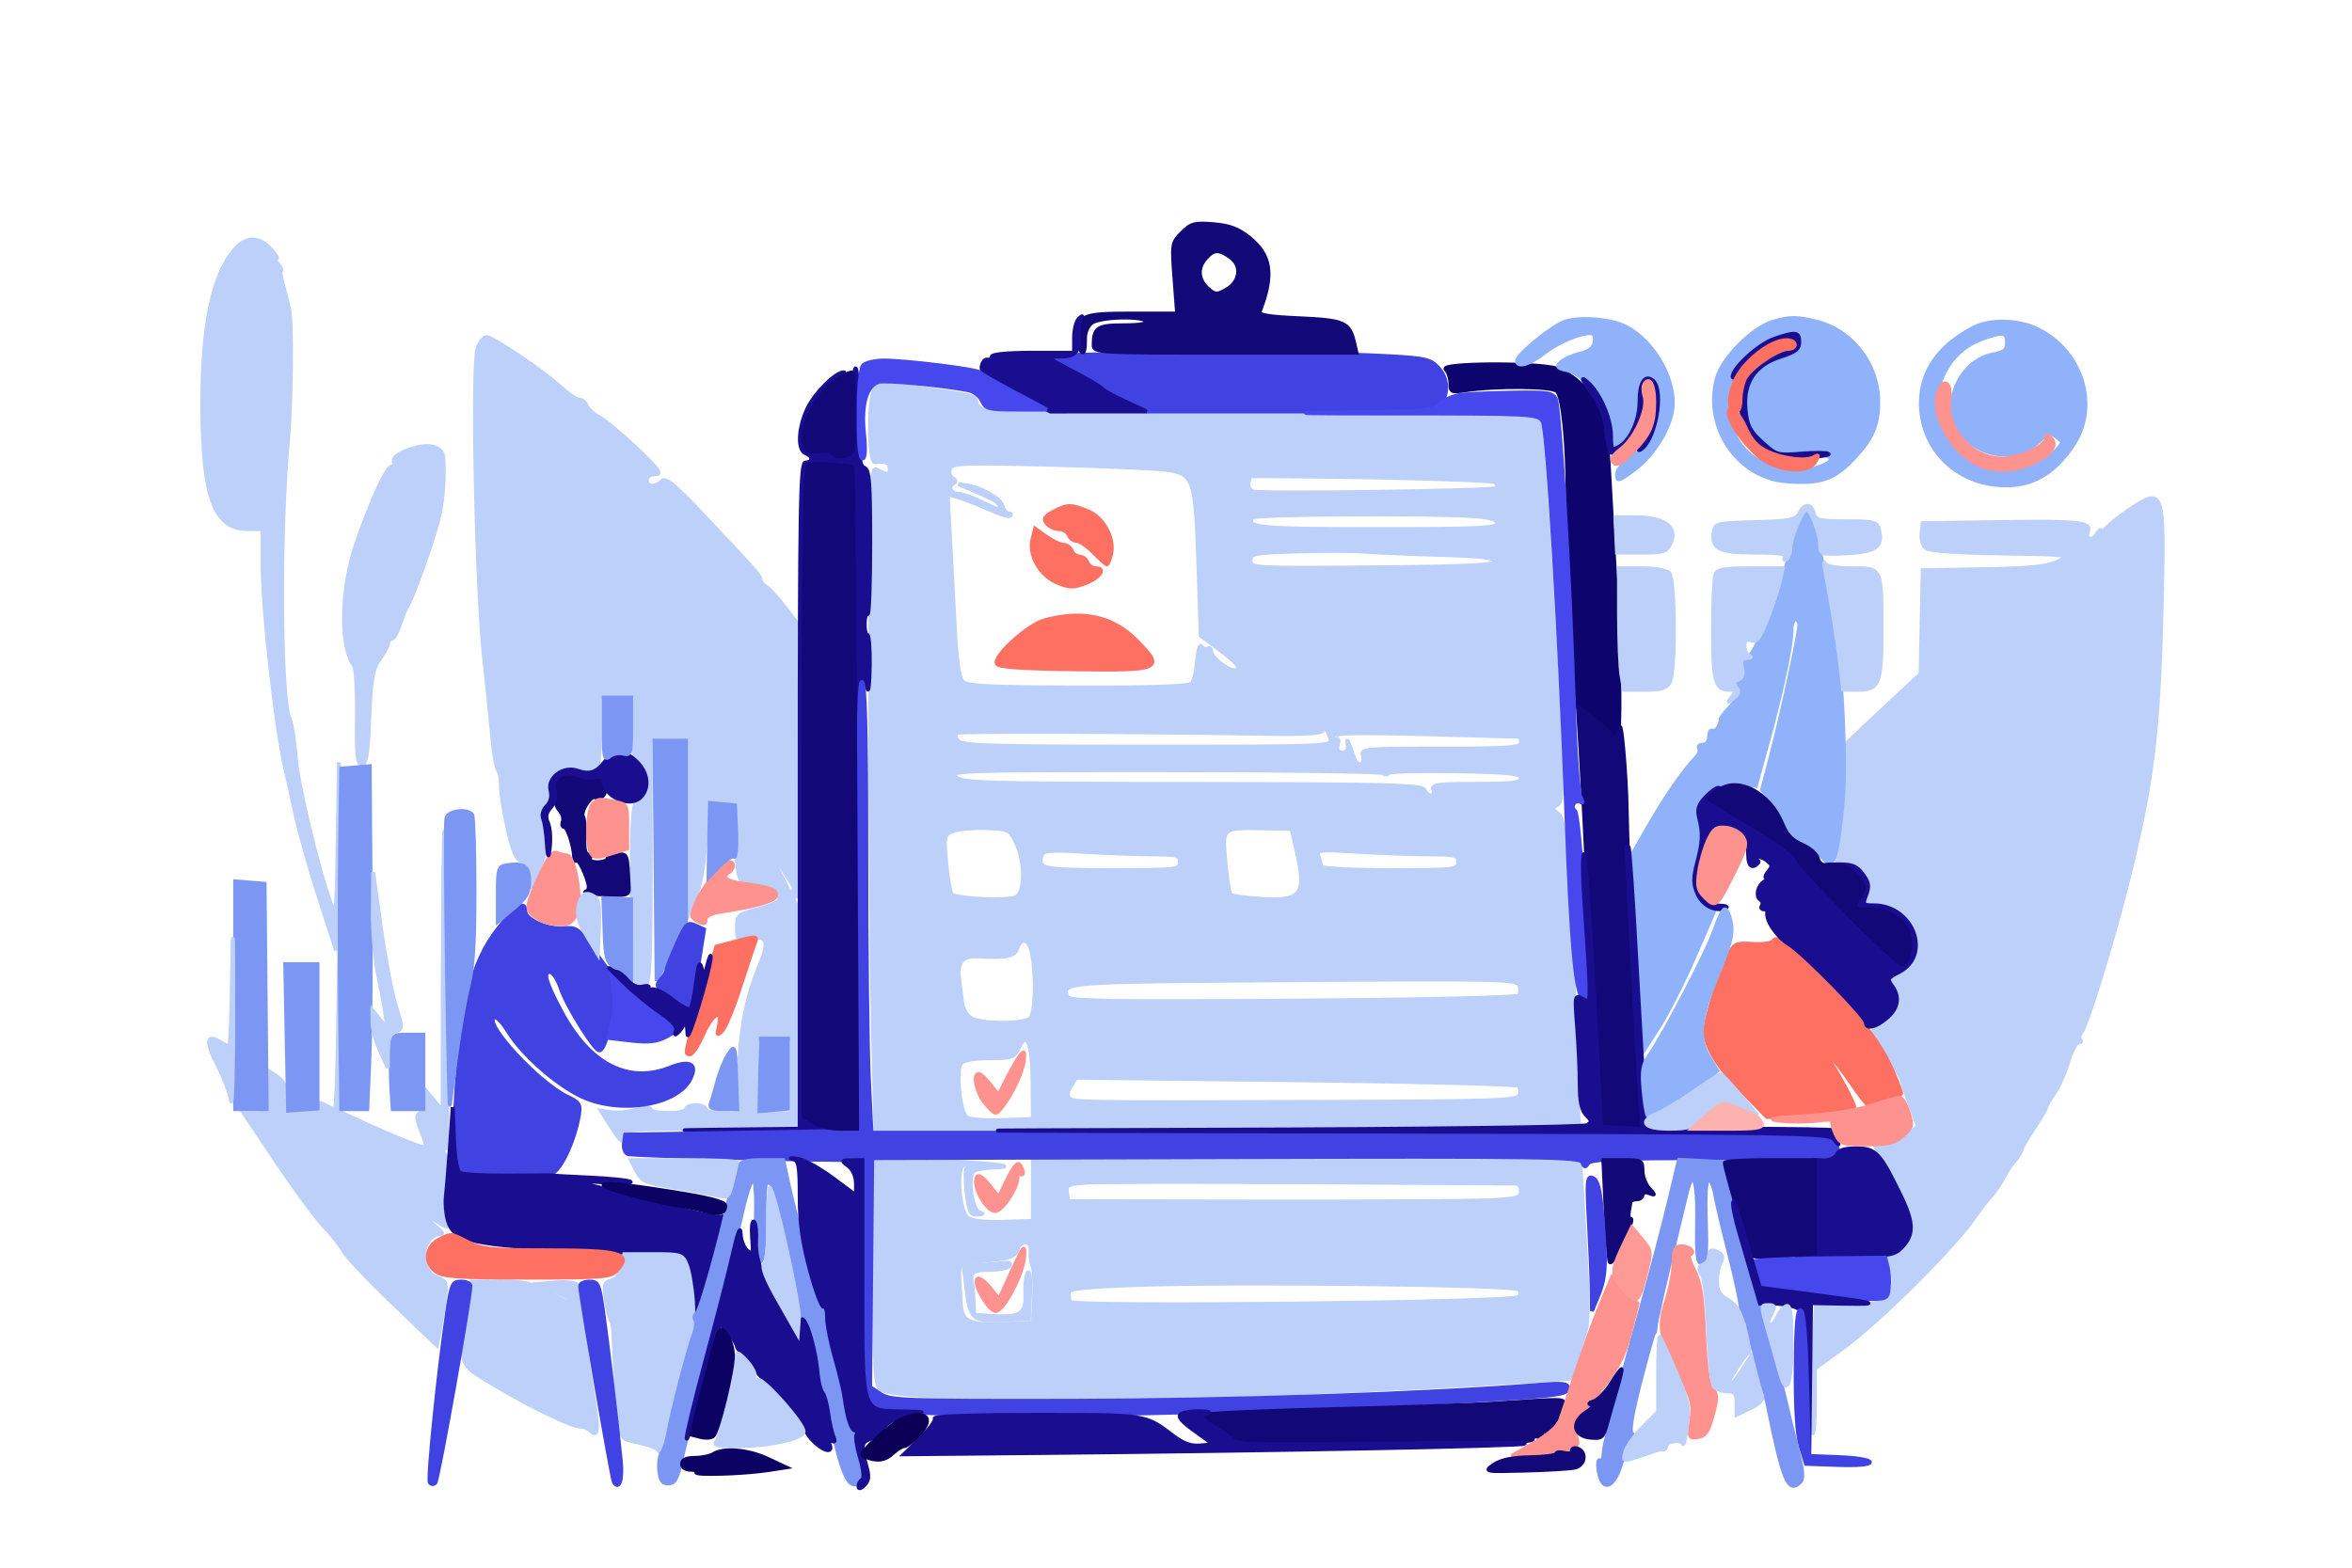 <?xml version="1.0" encoding="utf-8"?>
<!DOCTYPE svg PUBLIC "-//W3C//DTD SVG 20010904//EN" "http://www.w3.org/TR/2001/REC-SVG-20010904/DTD/svg10.dtd">
<svg version="1.0" xmlns="http://www.w3.org/2000/svg" width="600pt" height="400pt" viewBox="0 0 600 400" style="" preserveAspectRatio="xMidYMid meet">
<g fill="#BCD0FAFE" stroke="#BCD0FAFE">
<path d="M 223.200 99.200 C 221.495 100.905 221.541 118.147 223.250 117.925 C 225.882 117.584 227.000 118.053 227.000 119.500 C 227.000 121.274 226.518 121.347 223.934 119.965 C 222.032 118.947 222.000 119.890 222.000 176.302 C 222.000 207.857 222.297 245.898 222.661 260.838 L 223.321 288.000 313.047 288.000 L 402.773 288.000 402.307 272.750 C 402.051 264.363 401.236 246.549 400.495 233.165 C 399.334 212.175 398.910 208.654 397.409 207.557 C 395.809 206.387 395.801 206.211 397.311 205.366 C 398.827 204.517 398.744 200.757 396.220 156.267 C 394.692 129.327 393.046 107.646 392.485 107.085 C 391.845 106.445 366.341 105.878 321.991 105.518 C 283.771 105.207 251.713 104.708 250.750 104.409 C 249.788 104.110 249.000 103.241 249.000 102.478 C 249.000 101.063 248.241 100.872 235.308 99.026 C 226.122 97.715 224.664 97.736 223.200 99.200 M 296.987 119.825 C 304.612 120.763 304.987 121.806 305.721 144.117 L 306.316 162.197 311.158 165.812 C 315.859 169.322 317.091 171.000 314.965 171.000 C 313.087 171.000 309.000 167.797 309.000 166.326 C 309.000 165.532 308.581 165.141 308.069 165.457 C 307.557 165.774 306.833 165.539 306.461 164.936 C 306.088 164.334 305.614 165.984 305.408 168.604 C 305.201 171.224 304.550 173.847 303.961 174.434 C 303.249 175.142 293.488 175.473 274.899 175.418 C 252.111 175.352 246.658 175.073 245.563 173.918 C 244.678 172.985 244.011 168.486 243.609 160.750 C 243.274 154.288 242.717 143.840 242.371 137.533 L 241.742 126.066 244.621 126.933 C 246.204 127.410 249.675 128.782 252.333 129.983 C 254.991 131.184 257.429 131.905 257.750 131.584 C 258.071 131.263 257.861 131.000 257.283 131.000 C 256.706 131.000 256.010 130.147 255.738 129.104 C 255.240 127.202 250.239 124.352 246.500 123.839 L 244.500 123.565 246.500 124.389 C 252.778 126.978 255.000 128.196 255.000 129.047 C 255.000 130.306 255.016 130.310 250.236 128.000 C 247.959 126.900 245.426 126.000 244.607 126.000 C 242.653 126.000 241.660 124.328 243.090 123.444 C 243.900 122.944 243.864 122.534 242.961 121.976 C 242.272 121.550 241.987 120.476 242.327 119.590 C 242.882 118.145 245.473 118.038 267.223 118.564 C 280.575 118.886 293.969 119.454 296.987 119.825 M 387.383 277.060 C 387.868 277.503 387.995 278.571 387.664 279.433 C 387.131 280.822 381.798 281.016 340.781 281.138 C 275.136 281.334 273.918 281.318 272.823 280.223 C 272.173 279.573 272.290 278.509 273.164 277.108 L 274.493 274.981 330.496 275.618 C 361.298 275.968 386.897 276.617 387.383 277.060 M 387.608 251.421 C 387.970 252.364 387.861 253.539 387.367 254.033 C 386.865 254.535 361.347 255.102 329.645 255.316 C 282.592 255.635 272.733 255.469 272.304 254.350 C 270.835 250.521 270.944 250.513 329.851 250.104 C 383.055 249.735 386.996 249.825 387.608 251.421 M 352.665 197.270 C 353.305 197.679 353.980 197.672 354.165 197.256 C 354.349 196.840 362.038 196.633 371.250 196.797 C 385.097 197.042 388.000 197.345 388.000 198.547 C 388.000 199.733 385.895 200.000 376.531 200.000 C 366.748 200.000 365.147 200.220 365.638 201.500 C 365.955 202.325 365.702 203.000 365.076 203.000 C 364.449 203.000 363.686 202.345 363.379 201.545 C 362.900 200.296 354.525 200.081 304.166 200.024 C 249.973 199.961 245.381 199.825 243.784 198.228 C 242.147 196.591 244.926 196.501 296.778 196.514 C 326.875 196.522 352.024 196.862 352.665 197.270 M 259.197 215.000 C 261.574 219.874 261.566 227.627 259.182 228.903 C 257.227 229.949 243.974 229.359 242.778 228.173 C 242.381 227.779 241.755 224.213 241.386 220.248 C 240.741 213.298 240.802 213.005 243.108 212.062 C 244.424 211.523 248.198 211.177 251.495 211.291 C 257.277 211.493 257.550 211.624 259.197 215.000 M 330.650 216.500 C 333.378 228.282 332.223 229.962 321.807 229.358 C 317.809 229.127 314.247 228.614 313.892 228.218 C 313.537 227.823 312.951 224.046 312.589 219.824 C 311.825 210.920 311.565 211.130 322.996 211.366 L 329.493 211.500 330.650 216.500 M 263.358 243.750 C 264.380 249.931 264.081 258.519 262.800 259.800 C 261.167 261.433 249.850 261.342 247.573 259.677 C 246.578 258.949 245.627 257.262 245.460 255.927 C 245.293 254.592 244.933 251.837 244.660 249.804 C 244.078 245.464 245.572 243.750 249.700 244.025 C 256.549 244.482 258.864 244.003 259.500 242.000 C 260.538 238.730 262.690 239.706 263.358 243.750 M 323.752 187.257 C 331.904 187.406 337.143 187.115 337.365 186.500 C 337.830 185.213 338.591 185.975 339.364 188.500 C 339.970 190.480 339.514 190.500 292.738 190.500 C 252.024 190.500 245.339 190.294 244.335 189.006 C 243.695 188.185 243.538 187.285 243.987 187.006 C 244.742 186.538 292.868 186.690 323.752 187.257 M 263.420 276.220 L 263.500 285.500 255.655 285.794 C 251.186 285.961 247.266 285.635 246.544 285.037 C 244.847 283.628 243.783 272.966 245.173 271.291 C 245.839 270.490 248.602 270.000 252.462 270.000 C 258.218 270.000 258.769 269.803 259.887 267.348 C 261.986 262.741 263.334 266.125 263.420 276.220 M 367.000 141.568 C 377.808 141.869 381.500 142.293 381.500 143.236 C 381.500 144.222 374.632 144.558 350.250 144.764 C 319.665 145.023 319.000 144.986 319.000 143.045 C 319.000 141.195 319.823 141.037 331.250 140.699 C 337.988 140.499 345.525 140.522 348.000 140.750 C 350.475 140.978 359.025 141.346 367.000 141.568 M 376.250 131.730 C 380.311 132.051 382.000 132.599 382.000 133.593 C 382.000 134.772 376.991 135.000 351.059 135.000 C 321.391 135.000 317.847 134.674 319.443 132.092 C 320.011 131.174 365.556 130.883 376.250 131.730 M 381.433 123.063 C 381.947 123.560 382.115 124.218 381.808 124.526 C 381.075 125.258 321.407 126.093 319.592 125.397 C 318.825 125.102 318.343 124.105 318.522 123.181 C 318.701 122.256 318.881 121.500 318.923 121.500 C 344.724 121.500 380.750 122.401 381.433 123.063 M 387.750 187.986 C 387.888 187.994 388.000 188.675 388.000 189.500 C 388.000 190.784 385.066 191.000 367.594 191.000 C 347.680 191.000 347.200 191.048 347.710 193.000 C 348.315 195.312 346.183 195.787 345.469 193.500 C 345.211 192.675 344.677 191.213 344.282 190.250 C 343.599 188.583 343.577 188.583 343.826 190.250 C 343.986 191.319 343.442 192.000 342.427 192.000 C 341.259 192.000 340.922 191.407 341.290 189.999 C 341.578 188.898 341.405 188.249 340.907 188.558 C 340.408 188.866 340.000 188.577 340.000 187.915 C 340.000 186.994 345.565 186.860 363.750 187.342 C 376.813 187.688 387.613 187.978 387.750 187.986 M 364.656 218.000 C 371.333 218.000 372.000 218.182 372.000 220.000 C 372.000 221.924 371.333 222.000 354.500 222.000 C 344.539 222.000 337.000 221.604 337.000 221.082 C 337.000 220.577 336.699 219.379 336.331 218.419 C 335.710 216.803 336.452 216.724 346.486 217.338 C 352.440 217.702 360.616 218.000 364.656 218.000 M 294.156 218.000 C 300.333 218.000 301.000 218.195 301.000 220.000 C 301.000 221.923 300.333 222.000 283.583 222.000 C 265.787 222.000 264.477 221.713 265.809 218.108 C 266.225 216.982 268.332 216.839 276.817 217.358 C 282.589 217.711 290.391 218.000 294.156 218.000 "/></g>
<g fill="#BCD0FAFE" stroke="#BCD0FAFE">
<path d="M 223.000 324.429 C 223.000 348.070 223.247 353.104 224.466 354.323 C 228.512 358.369 312.689 357.387 390.748 352.384 L 400.996 351.727 402.050 347.614 C 402.629 345.351 403.643 342.079 404.304 340.342 C 405.235 337.892 405.243 332.616 404.336 316.842 C 403.693 305.654 403.129 296.388 403.084 296.250 C 403.038 296.113 371.613 295.999 333.250 295.998 L 263.500 295.997 263.500 303.748 L 263.500 311.500 256.000 311.741 C 251.113 311.898 247.927 311.538 246.855 310.708 C 244.645 308.995 243.852 297.922 245.889 297.219 C 246.691 296.943 247.001 297.189 246.622 297.802 C 246.262 298.386 246.261 301.369 246.621 304.432 C 247.191 309.279 247.549 309.985 249.388 309.884 C 250.928 309.799 251.052 309.649 249.846 309.329 C 247.902 308.813 246.728 299.961 248.445 298.765 C 249.025 298.361 251.525 297.955 254.000 297.863 C 261.917 297.568 247.006 296.249 234.250 296.117 L 223.000 296.000 223.000 324.429 M 386.750 301.992 C 387.438 301.997 388.000 302.866 388.000 303.924 C 388.000 305.634 387.084 305.893 379.750 306.252 C 375.213 306.474 349.225 306.621 322.000 306.578 L 272.500 306.500 272.187 304.302 C 271.901 302.288 272.362 302.072 277.687 301.732 C 280.884 301.528 306.450 301.501 334.500 301.673 C 362.550 301.845 386.063 301.988 386.750 301.992 M 387.390 328.990 C 388.027 329.627 388.050 330.342 387.450 330.927 C 385.964 332.377 273.037 333.580 272.850 332.148 C 272.768 331.517 272.655 330.438 272.600 329.750 C 272.525 328.817 276.812 328.344 289.500 327.885 C 314.743 326.973 386.179 327.779 387.390 328.990 M 262.923 319.250 C 262.802 320.488 263.018 322.222 263.403 323.105 C 263.788 323.988 263.967 327.588 263.801 331.105 L 263.500 337.500 255.721 337.793 C 246.837 338.127 245.282 337.271 245.055 331.921 C 244.975 330.040 244.818 327.162 244.705 325.527 C 244.568 323.537 244.996 322.484 246.000 322.339 C 246.825 322.220 250.067 321.841 253.204 321.495 C 257.637 321.007 259.044 320.437 259.521 318.934 C 260.396 316.176 263.198 316.436 262.923 319.250 "/></g>
<g fill="#BCD0FAFE" stroke="#BCD0FAFE">
<path d="M 542.588 130.508 C 539.886 132.377 537.306 134.490 536.853 135.203 C 536.401 135.916 536.010 136.050 535.985 135.500 C 535.960 134.950 535.475 135.297 534.908 136.271 C 533.726 138.302 531.809 137.660 532.635 135.510 C 533.499 133.256 530.005 132.910 509.500 133.216 L 490.500 133.500 490.199 136.086 C 490.034 137.508 490.517 139.184 491.273 139.812 C 492.160 140.548 499.007 141.050 510.574 141.226 C 528.342 141.498 528.469 141.515 525.000 143.233 C 522.224 144.607 518.296 145.021 506.000 145.233 L 490.500 145.500 490.221 158.737 L 489.942 171.974 485.221 176.352 C 482.624 178.760 478.413 182.704 475.862 185.115 L 471.225 189.500 470.118 202.500 C 469.510 209.650 468.740 216.478 468.409 217.674 C 467.908 219.482 468.269 219.903 470.554 220.174 C 474.549 220.648 477.393 224.837 476.074 228.305 C 475.101 230.864 475.203 231.000 478.074 231.000 C 483.012 231.000 486.789 233.560 488.039 237.756 C 489.445 242.476 488.052 246.564 484.481 248.190 C 482.705 249.000 482.131 249.837 482.603 250.928 C 484.553 255.435 484.177 257.673 481.025 260.325 L 477.872 262.979 481.421 269.239 C 483.372 272.683 485.029 275.275 485.103 275.000 C 485.177 274.725 485.187 274.829 485.125 275.230 C 485.064 275.632 485.973 278.526 487.146 281.662 L 489.279 287.363 486.584 289.681 C 485.101 290.957 482.588 292.000 481.000 292.000 L 478.111 292.000 483.055 301.509 C 485.775 306.739 488.000 312.121 488.000 313.470 C 488.000 316.318 484.470 320.000 481.740 320.000 C 480.028 320.000 480.000 320.143 481.429 321.571 C 482.301 322.444 483.000 324.819 483.000 326.911 C 483.000 331.776 480.500 333.000 470.567 333.000 L 463.228 333.000 462.498 349.050 C 462.096 357.878 462.045 365.378 462.384 365.717 C 462.723 366.056 463.000 362.469 463.000 357.747 L 463.000 349.160 469.902 344.140 C 479.647 337.052 499.161 317.599 504.150 310.000 C 505.052 308.625 506.625 306.600 507.645 305.500 C 508.665 304.400 510.134 302.270 510.910 300.767 C 511.685 299.264 513.035 297.221 513.910 296.228 C 514.784 295.235 515.598 293.922 515.717 293.310 C 515.836 292.698 517.299 290.176 518.967 287.704 C 520.635 285.232 522.000 282.895 522.000 282.509 C 522.000 282.124 522.920 280.517 524.044 278.939 C 525.168 277.360 526.760 273.803 527.582 271.034 C 528.405 268.265 529.585 266.000 530.205 266.000 C 530.826 266.000 531.037 265.704 530.675 265.342 C 530.313 264.980 530.408 264.193 530.885 263.592 C 532.307 261.803 538.615 241.506 542.414 226.500 C 549.284 199.362 550.820 186.575 551.534 150.571 C 552.046 124.703 551.795 124.139 542.588 130.508 "/></g>
<g fill="#BCD0FAFE" stroke="#BCD0FAFE">
<path d="M 121.873 88.750 C 120.353 92.627 121.511 149.736 123.469 167.500 C 124.318 175.200 125.291 184.650 125.632 188.500 C 125.973 192.350 126.618 195.963 127.066 196.529 C 127.513 197.096 127.845 198.896 127.805 200.529 C 127.764 202.163 128.524 207.045 129.494 211.377 C 130.829 217.339 131.712 219.374 133.129 219.744 C 134.503 220.103 135.021 221.198 135.079 223.867 C 135.122 225.865 135.406 226.825 135.708 226.000 C 136.011 225.175 137.032 222.700 137.976 220.500 C 139.706 216.472 139.882 212.987 138.519 209.742 C 138.077 208.692 138.404 207.033 139.330 205.620 C 140.182 204.319 140.639 202.335 140.345 201.212 C 139.595 198.343 144.194 195.334 147.291 196.668 C 152.273 198.816 153.000 197.639 153.000 187.427 L 153.000 178.000 157.000 178.000 L 161.000 178.000 161.000 185.092 C 161.000 190.670 161.427 192.727 163.000 194.727 C 165.513 197.922 165.560 201.540 163.116 203.632 C 161.381 205.118 161.224 207.026 161.122 227.817 C 161.010 250.644 161.303 252.588 164.659 251.300 C 165.740 250.886 166.000 244.799 166.000 219.893 L 166.000 189.000 170.500 189.000 L 175.000 189.000 175.047 211.750 L 175.094 234.500 177.220 229.500 C 178.647 226.145 179.536 221.375 179.923 215.000 L 180.500 205.500 184.000 205.500 L 187.500 205.500 187.790 214.966 C 188.104 225.191 188.511 225.960 193.628 225.985 C 196.845 226.000 199.626 228.177 198.584 229.864 C 198.260 230.388 195.746 231.393 192.998 232.097 C 188.275 233.308 188.000 233.559 188.000 236.664 C 188.000 239.704 188.206 239.912 190.750 239.448 C 195.883 238.511 196.421 240.018 193.480 247.101 C 190.355 254.626 188.974 262.040 188.331 274.750 L 187.863 284.000 183.931 284.000 C 181.769 284.000 180.000 283.550 180.000 283.000 C 180.000 282.450 178.875 282.000 177.500 282.000 C 176.125 282.000 175.000 282.450 175.000 283.000 C 175.000 283.550 172.975 284.000 170.500 284.000 C 168.025 284.000 166.000 283.586 166.000 283.081 C 166.000 282.538 164.502 282.575 162.343 283.171 C 160.331 283.726 157.472 284.003 155.988 283.785 L 153.291 283.389 156.027 287.703 C 158.366 291.392 158.838 291.726 159.288 290.008 C 159.794 288.074 160.623 288.000 181.906 288.000 L 204.000 288.000 204.000 260.217 L 204.000 232.435 200.399 225.652 C 198.418 221.922 197.057 218.610 197.375 218.292 C 197.693 217.974 198.262 218.566 198.639 219.607 C 199.017 220.648 200.183 222.738 201.231 224.250 C 202.279 225.763 202.858 227.000 202.518 227.000 C 202.179 227.000 202.359 227.788 202.920 228.750 C 203.626 229.963 203.949 219.667 203.970 195.190 L 204.000 159.880 200.422 155.190 C 198.454 152.611 196.204 150.140 195.422 149.700 C 194.640 149.260 194.000 148.489 194.000 147.986 C 194.000 146.942 193.444 146.309 179.969 132.009 C 172.096 123.654 169.830 121.770 168.841 122.759 C 167.137 124.463 165.000 124.319 165.000 122.500 C 165.000 121.626 165.909 121.000 167.179 121.000 C 168.935 121.000 168.015 119.726 162.429 114.425 C 158.618 110.809 154.317 107.226 152.871 106.462 C 151.425 105.699 149.977 104.382 149.653 103.537 C 149.328 102.692 148.486 101.998 147.781 101.995 C 147.077 101.993 144.859 100.483 142.853 98.640 C 138.460 94.606 125.687 86.000 124.091 86.000 C 123.464 86.000 122.465 87.238 121.873 88.750 M 202.000 274.500 L 202.000 284.000 197.500 284.000 L 193.000 284.000 193.000 274.500 L 193.000 265.000 197.500 265.000 L 202.000 265.000 202.000 274.500 "/></g>
<g fill="#1A0E90FE" stroke="#1A0E90FE">
<path d="M 217.810 104.870 L 218.120 115.744 215.536 116.238 C 214.115 116.510 212.698 116.321 212.388 115.818 C 212.077 115.315 211.075 114.978 210.161 115.067 C 205.720 115.503 205.000 115.028 205.000 111.657 C 205.000 107.101 208.941 99.980 212.972 97.250 C 214.800 96.013 215.814 95.000 215.225 95.000 C 213.109 95.000 207.680 100.496 205.880 104.459 C 203.619 109.435 203.435 114.846 205.500 115.638 C 206.325 115.955 207.000 116.616 207.000 117.107 C 207.000 117.598 206.325 118.000 205.500 118.000 C 204.178 118.000 204.000 128.111 204.000 203.000 L 204.000 288.000 182.500 288.242 C 169.652 288.386 172.770 288.487 190.250 288.492 L 219.500 288.500 219.119 231.250 C 218.854 191.431 219.060 174.000 219.796 174.000 C 220.377 174.000 221.059 174.788 221.311 175.750 C 221.562 176.713 221.820 174.013 221.884 169.750 C 221.948 165.488 221.663 162.000 221.250 162.000 C 220.838 162.000 220.540 160.653 220.589 159.005 C 220.637 157.358 220.975 156.308 221.339 156.672 C 221.702 157.036 222.000 148.919 222.000 138.635 C 222.000 122.937 221.759 119.845 220.500 119.362 C 219.278 118.893 219.000 116.487 219.000 106.393 C 219.000 99.577 218.663 93.999 218.250 93.998 C 217.838 93.997 217.640 98.889 217.810 104.870 "/></g>
<g fill="#4042E2FE" stroke="#4042E2FE">
<path d="M 219.119 231.250 L 219.500 288.500 189.500 289.000 L 159.500 289.500 159.180 291.754 C 159.004 292.994 159.454 294.210 160.180 294.456 C 161.324 294.843 197.562 295.852 214.250 295.962 L 220.000 296.000 220.000 325.809 C 220.000 349.715 220.276 355.995 221.394 357.523 C 222.463 358.986 224.616 359.596 230.644 360.143 C 249.093 361.821 308.328 360.866 364.000 357.995 C 396.575 356.315 400.000 355.959 400.000 354.253 C 400.000 352.981 398.773 352.841 392.250 353.368 C 364.276 355.628 314.111 357.337 273.458 357.413 C 230.882 357.493 227.210 357.366 224.692 355.717 L 221.970 353.934 222.235 324.717 L 222.500 295.500 312.779 295.245 C 394.506 295.014 403.116 295.140 403.669 296.579 C 404.158 297.855 404.441 297.905 405.104 296.834 C 405.764 295.768 412.214 295.500 437.197 295.500 C 464.371 295.500 468.504 295.301 468.761 293.981 C 468.924 293.145 468.476 291.666 467.766 290.694 C 466.543 289.022 459.978 288.930 344.392 288.972 L 222.311 289.017 221.655 275.350 C 221.295 267.834 221.000 241.955 221.000 217.842 C 221.000 185.897 220.693 174.000 219.869 174.000 C 219.037 174.000 218.839 189.107 219.119 231.250 "/></g>
<g fill="#90B2FAFE" stroke="#90B2FAFE">
<path d="M 459.227 132.250 C 458.616 133.488 457.850 136.075 457.524 138.000 C 457.198 139.925 454.809 147.307 452.215 154.404 C 448.873 163.550 446.969 167.449 445.676 167.790 C 444.322 168.148 444.004 168.881 444.445 170.636 C 444.795 172.030 444.594 173.000 443.956 173.000 C 443.361 173.000 442.954 173.788 443.052 174.750 C 443.354 177.719 443.070 178.548 440.979 180.792 C 439.868 181.985 438.955 183.190 438.952 183.470 C 438.931 185.077 437.661 186.908 436.895 186.435 C 436.403 186.131 436.000 186.809 436.000 187.941 C 436.000 189.139 435.348 190.000 434.441 190.000 C 433.584 190.000 433.138 190.414 433.450 190.919 C 433.763 191.425 433.445 192.438 432.745 193.169 C 429.495 196.565 424.896 203.189 420.656 210.579 L 416.022 218.659 417.031 238.079 C 417.586 248.761 418.296 259.927 418.610 262.894 L 419.180 268.288 423.255 261.894 C 425.496 258.377 429.556 250.365 432.276 244.088 L 437.222 232.676 435.131 231.088 C 432.107 228.792 431.466 223.929 433.405 218.002 C 434.602 214.342 434.772 212.442 434.026 211.048 C 430.824 205.066 435.666 199.644 443.704 200.211 L 447.909 200.507 450.936 189.504 C 454.609 176.151 457.000 164.886 457.000 160.935 C 457.000 159.321 457.450 158.000 458.000 158.000 C 458.550 158.000 459.000 158.668 459.000 159.484 C 459.000 161.693 454.337 183.264 451.755 193.000 L 449.500 201.500 451.571 203.712 C 452.710 204.929 454.510 207.752 455.571 209.987 C 456.733 212.434 458.401 214.282 459.766 214.637 C 461.012 214.960 462.877 216.299 463.910 217.612 C 467.629 222.341 468.412 220.818 469.967 205.818 C 471.100 194.888 469.879 169.790 467.590 156.970 C 465.247 143.851 461.904 130.000 461.079 130.000 C 460.672 130.000 459.838 131.013 459.227 132.250 "/></g>
<g fill="#120878FE" stroke="#120878FE">
<path d="M 206.250 118.661 C 205.264 119.060 205.000 136.663 205.000 201.968 L 205.000 284.770 207.465 286.385 C 208.820 287.273 211.893 288.000 214.293 288.000 L 218.656 288.000 218.209 203.750 C 217.963 157.413 217.655 119.377 217.524 119.227 C 217.031 118.659 207.445 118.178 206.250 118.661 "/></g>
<g fill="#4042E2FE" stroke="#4042E2FE">
<path d="M 129.788 233.750 C 121.933 242.102 118.832 250.970 117.069 270.112 C 115.446 287.738 115.637 298.647 117.582 299.393 C 119.612 300.172 137.801 300.160 140.719 299.378 C 142.983 298.771 146.596 291.045 147.686 284.480 C 148.130 281.804 147.783 281.267 144.638 279.767 C 137.606 276.414 123.864 261.736 125.873 259.727 C 126.501 259.099 127.844 260.350 129.672 263.267 C 133.250 268.974 141.005 275.945 147.619 279.399 C 157.182 284.393 172.365 282.293 176.016 275.470 C 178.107 271.562 176.133 270.329 171.045 272.365 C 160.275 276.675 150.368 271.573 143.151 258.000 C 139.240 250.643 138.479 248.000 140.273 248.000 C 141.047 248.000 142.311 249.912 143.082 252.249 C 144.525 256.619 151.605 268.000 152.882 268.000 C 154.301 268.000 156.114 260.926 156.197 255.063 C 156.256 250.946 155.761 248.365 154.612 246.790 C 153.694 245.530 151.648 242.708 150.065 240.517 C 147.528 237.007 146.770 236.570 143.678 236.836 C 139.639 237.184 134.000 234.643 134.000 232.474 C 134.000 230.277 132.677 230.677 129.788 233.750 "/></g>
<g fill="#BCD0FAFE" stroke="#BCD0FAFE">
<path d="M 60.242 63.250 C 54.272 69.625 51.474 83.002 51.615 104.500 C 51.762 127.076 54.765 135.000 63.174 135.000 L 67.000 135.000 67.008 144.250 C 67.017 156.107 70.447 186.331 72.993 197.000 C 73.452 198.925 74.564 203.920 75.464 208.100 C 76.364 212.281 79.042 221.731 81.416 229.100 L 85.732 242.500 86.423 236.000 C 86.803 232.425 86.965 221.625 86.782 212.000 L 86.450 194.500 86.154 214.500 C 85.874 233.463 85.782 234.293 84.380 230.500 C 81.103 221.636 75.938 200.051 75.407 193.000 C 75.097 188.875 74.415 184.600 73.893 183.500 C 71.540 178.547 71.271 136.206 73.441 112.500 C 74.326 102.831 74.529 82.464 73.775 78.997 C 73.475 77.620 72.765 74.808 72.196 72.747 C 71.627 70.686 71.405 69.000 71.703 69.000 C 72.001 69.000 71.685 68.325 71.000 67.500 C 70.315 66.675 70.114 66.000 70.552 66.000 C 70.990 66.000 70.292 64.875 69.000 63.500 C 66.087 60.399 62.994 60.311 60.242 63.250 "/></g>
<g fill="#BCD0FAFE" stroke="#BCD0FAFE">
<path d="M 112.964 247.583 L 112.928 283.500 110.469 280.500 L 108.010 277.500 108.005 280.667 C 108.002 282.408 107.503 283.999 106.897 284.201 C 106.144 284.452 106.307 285.798 107.410 288.438 C 108.299 290.566 108.830 292.504 108.589 292.744 C 108.172 293.162 100.309 290.026 91.250 285.829 L 87.000 283.860 86.772 263.180 L 86.544 242.500 86.251 262.750 C 86.090 273.888 85.713 283.000 85.414 283.000 C 85.114 283.000 83.998 282.534 82.934 281.965 C 81.412 281.150 81.000 281.257 81.000 282.465 C 81.000 283.589 79.930 284.000 77.000 284.000 C 73.020 284.000 73.000 283.981 73.000 280.115 C 73.000 277.042 72.461 275.877 70.418 274.538 L 67.836 272.846 68.015 276.673 C 68.342 283.668 68.209 284.000 65.079 284.000 L 62.158 284.000 70.718 296.750 C 75.427 303.763 80.824 311.075 82.713 313.000 C 84.602 314.925 86.762 317.662 87.513 319.082 C 88.263 320.502 93.957 326.531 100.165 332.480 L 111.453 343.296 112.117 339.898 C 112.482 338.029 113.083 334.362 113.452 331.749 C 114.079 327.306 113.959 326.935 111.589 326.034 C 108.571 324.886 107.289 320.856 108.852 317.426 C 109.460 316.092 110.754 314.985 111.729 314.967 C 113.261 314.938 113.196 314.680 111.250 313.056 C 108.345 310.633 108.324 309.413 111.223 311.443 C 114.416 313.680 115.095 313.377 113.898 310.250 C 113.138 308.264 113.194 305.850 114.100 301.559 C 115.056 297.030 115.075 295.525 114.177 295.226 C 113.530 295.010 113.036 294.083 113.079 293.167 C 113.145 291.783 113.261 291.754 113.766 293.000 C 114.100 293.825 114.249 276.050 114.098 253.500 C 113.946 230.950 113.637 212.313 113.411 212.083 C 113.185 211.854 112.984 227.829 112.964 247.583 "/></g>
<g fill="#FE7062FE" stroke="#FE7062FE">
<path d="M 452.504 239.994 C 452.091 240.662 449.861 241.019 447.148 240.851 C 442.726 240.577 442.418 240.732 440.812 244.031 C 438.577 248.622 435.000 260.259 435.000 262.937 C 435.000 267.066 437.881 271.862 444.287 278.394 L 450.763 285.000 458.132 284.994 C 464.918 284.989 473.000 283.586 473.000 282.413 C 473.000 281.498 468.754 273.522 466.658 270.500 C 464.923 267.997 464.879 267.742 466.394 268.960 C 467.393 269.763 469.980 273.025 472.142 276.210 C 474.305 279.394 476.343 282.000 476.671 282.000 C 478.368 282.000 485.000 279.584 485.000 278.966 C 485.000 278.572 483.864 275.680 482.475 272.540 C 478.696 263.993 469.067 252.639 455.855 241.149 C 454.037 239.568 452.990 239.207 452.504 239.994 "/></g>
<g fill="#90B2FAFE" stroke="#90B2FAFE">
<path d="M 452.357 82.091 C 447.096 83.615 439.467 91.262 438.008 96.472 C 434.558 108.795 443.194 121.771 455.526 122.794 C 463.893 123.488 467.529 122.397 472.040 117.842 C 477.503 112.324 479.143 108.784 479.143 102.512 C 479.143 92.948 472.558 84.385 463.436 82.088 C 458.450 80.833 456.698 80.833 452.357 82.091 M 458.995 87.250 C 458.991 89.053 458.050 89.798 454.260 91.000 C 447.681 93.086 444.647 97.628 445.282 104.438 C 445.667 108.567 446.352 109.934 449.462 112.785 C 453.024 116.049 453.461 116.179 459.752 115.847 C 466.869 115.471 469.394 117.139 464.516 118.994 C 456.602 122.003 445.981 118.372 442.909 111.606 C 438.154 101.136 442.430 90.105 452.655 86.459 C 458.014 84.548 459.001 84.671 458.995 87.250 "/></g>
<g fill="#90B2FAFE" stroke="#90B2FAFE">
<path d="M 503.507 83.573 C 494.570 88.233 490.064 94.653 490.022 102.782 C 489.969 113.050 497.105 121.574 507.297 123.421 C 516.665 125.117 523.615 121.829 529.168 113.074 C 535.638 102.871 530.575 88.479 518.782 83.553 C 514.029 81.567 507.336 81.576 503.507 83.573 M 512.000 87.389 C 512.000 89.346 511.340 89.901 508.350 90.462 C 501.520 91.744 496.671 99.568 498.411 106.501 C 500.713 115.672 513.505 119.222 520.184 112.543 C 522.396 110.332 522.898 110.205 524.577 111.433 C 526.435 112.792 526.434 112.863 524.507 114.992 C 517.991 122.193 503.521 121.483 497.562 113.671 C 490.480 104.385 494.634 90.387 505.637 86.465 C 511.061 84.531 512.000 84.668 512.000 87.389 "/></g>
<g fill="#4042E2FE" stroke="#4042E2FE">
<path d="M 270.604 90.764 L 266.709 91.138 273.604 94.717 C 277.397 96.686 280.735 98.653 281.022 99.089 C 281.309 99.524 284.009 101.028 287.022 102.431 L 292.500 104.980 329.095 104.990 C 363.285 104.999 365.799 104.880 367.345 103.171 C 369.685 100.585 369.399 96.308 366.706 93.615 C 364.583 91.492 363.259 91.269 348.956 90.634 C 333.627 89.952 278.086 90.044 270.604 90.764 "/></g>
<g fill="#1A0E90FE" stroke="#1A0E90FE">
<path d="M 114.792 292.500 C 114.402 298.000 113.923 303.850 113.727 305.500 C 113.531 307.150 113.791 309.893 114.306 311.596 C 115.837 316.665 120.733 317.720 149.000 319.073 C 162.475 319.717 174.015 320.656 174.645 321.158 C 176.032 322.264 177.393 328.467 177.078 332.250 C 176.952 333.763 177.333 335.000 177.925 335.000 C 178.887 335.000 179.401 332.802 179.269 329.250 C 179.243 328.563 179.572 328.000 180.000 328.000 C 180.784 328.000 182.511 321.234 182.133 319.645 C 182.021 319.174 182.344 318.274 182.849 317.645 C 184.318 315.817 185.412 309.627 184.126 310.422 C 183.528 310.792 177.067 309.448 169.769 307.435 C 162.471 305.422 153.800 303.158 150.500 302.403 L 144.500 301.031 153.000 301.628 C 157.675 301.955 161.215 301.926 160.867 301.563 C 160.520 301.199 155.795 300.701 150.367 300.455 C 144.940 300.209 140.725 299.970 141.000 299.923 C 141.275 299.876 136.325 299.885 130.000 299.943 C 123.675 300.001 117.958 299.686 117.296 299.243 C 116.572 298.760 115.974 295.262 115.796 290.469 L 115.500 282.500 114.792 292.500 "/></g>
<g fill="#0E046EFE" stroke="#0E046EFE">
<path d="M 368.800 94.200 C 369.460 94.860 370.000 96.475 370.000 97.788 C 370.000 99.983 370.302 100.129 373.750 99.598 C 381.586 98.390 395.911 98.511 397.196 99.796 C 398.666 101.266 399.836 112.569 399.910 126.000 C 399.939 131.225 400.515 145.550 401.192 157.833 L 402.421 180.166 406.461 183.307 C 408.682 185.035 410.813 186.897 411.196 187.445 C 411.578 187.993 412.202 188.131 412.582 187.751 C 413.503 186.831 413.248 168.548 412.015 147.000 C 411.464 137.375 410.732 124.551 410.387 118.501 C 410.043 112.452 409.385 106.513 408.925 105.303 C 407.393 101.274 400.918 95.072 397.152 94.025 C 391.687 92.508 367.258 92.658 368.800 94.200 "/></g>
<g fill="#120878FE" stroke="#120878FE">
<path d="M 301.536 59.373 C 298.989 61.920 298.943 62.198 299.607 70.991 L 300.287 80.000 288.766 80.000 C 275.816 80.000 274.769 80.493 275.166 86.398 C 275.464 90.822 276.901 91.226 276.777 86.851 C 276.720 84.864 277.369 83.203 278.535 82.351 C 280.681 80.782 291.578 80.508 292.500 82.000 C 292.888 82.627 290.713 83.000 286.666 83.000 C 279.941 83.000 279.000 83.624 279.000 88.082 C 279.000 89.935 280.143 90.000 312.519 90.000 L 346.038 90.000 345.395 87.250 C 344.239 82.308 342.865 81.710 331.497 81.205 C 323.510 80.849 321.008 80.421 321.373 79.471 C 324.980 70.071 324.287 65.167 318.716 60.657 C 315.910 58.387 313.710 57.558 309.582 57.215 C 304.740 56.814 303.859 57.050 301.536 59.373 M 313.835 65.597 C 316.915 67.754 316.406 71.931 312.818 73.935 C 310.371 75.303 309.956 75.270 308.068 73.562 C 305.573 71.304 305.413 68.306 307.655 65.829 C 309.686 63.584 310.897 63.539 313.835 65.597 "/></g>
<g fill="#120878FE" stroke="#120878FE">
<path d="M 403.199 191.362 C 403.584 197.488 404.168 208.350 404.497 215.500 C 404.826 222.650 405.861 241.775 406.797 258.000 L 408.500 287.500 413.783 287.803 L 419.067 288.107 418.504 281.803 C 417.640 272.118 415.130 218.806 414.982 207.000 C 414.864 197.596 413.460 181.858 413.131 186.250 C 413.000 188.002 411.460 188.667 410.833 187.243 C 410.650 186.826 408.700 185.077 406.500 183.355 L 402.500 180.225 403.199 191.362 "/></g>
<g fill="#BCD0FAFE" stroke="#BCD0FAFE">
<path d="M 106.000 114.237 C 101.924 115.336 99.793 116.857 100.570 118.113 C 100.871 118.601 100.617 119.000 100.004 119.000 C 98.701 119.000 94.928 127.149 90.933 138.593 C 86.989 149.890 86.665 165.079 90.269 169.740 C 90.797 170.422 91.154 176.384 91.062 182.990 C 90.928 192.754 91.161 195.000 92.311 195.000 C 93.423 195.000 93.830 192.462 94.215 183.112 C 94.630 173.040 95.033 170.763 96.852 168.207 C 98.034 166.549 99.000 164.698 99.000 164.096 C 99.000 163.493 99.415 163.000 99.922 163.000 C 100.430 163.000 101.388 161.313 102.053 159.250 C 102.717 157.188 103.587 155.050 103.987 154.500 C 105.046 153.042 109.630 140.414 111.497 133.813 C 112.891 128.885 113.445 122.980 113.097 116.785 C 112.952 114.216 110.004 113.157 106.000 114.237 "/></g>
<g fill="#BCD0FAFE" stroke="#BCD0FAFE">
<path d="M 119.150 335.250 C 117.274 348.674 116.987 347.891 125.750 353.199 C 134.707 358.625 145.802 363.998 148.050 363.999 C 148.903 364.000 150.089 364.489 150.687 365.087 C 152.741 367.141 152.791 364.479 150.906 353.500 C 149.868 347.450 148.776 339.360 148.481 335.522 C 148.186 331.685 147.568 328.168 147.108 327.708 C 146.648 327.248 144.298 327.029 141.886 327.221 L 137.500 327.570 142.209 329.813 C 144.798 331.047 147.240 332.579 147.634 333.217 C 148.028 333.854 145.331 332.717 141.641 330.688 C 135.632 327.385 134.168 327.000 127.617 327.000 L 120.303 327.000 119.150 335.250 "/></g>
<g fill="#1A0E90FE" stroke="#1A0E90FE">
<path d="M 435.048 203.449 C 433.263 205.349 432.906 206.526 433.456 208.699 C 434.454 212.642 434.355 214.827 432.937 220.177 C 431.941 223.932 431.948 225.461 432.975 227.939 C 434.238 230.989 437.596 232.724 440.207 231.677 C 440.918 231.391 440.273 231.122 438.773 231.079 C 432.896 230.909 431.567 223.585 435.741 214.379 C 437.197 211.169 437.992 210.507 440.353 210.541 C 443.595 210.588 445.907 213.764 445.965 218.250 C 445.999 220.956 446.942 221.725 448.417 220.250 C 448.829 219.838 448.567 219.493 447.833 219.485 C 446.940 219.474 446.864 219.238 447.603 218.767 C 448.209 218.380 449.542 218.676 450.565 219.424 C 452.143 220.578 452.223 221.027 451.090 222.392 C 450.356 223.276 450.148 224.007 450.628 224.015 C 451.107 224.024 450.857 224.438 450.070 224.935 C 448.370 226.011 447.798 228.757 449.105 229.565 C 449.615 229.880 449.774 230.557 449.457 231.069 C 449.141 231.581 449.359 232.000 449.941 232.000 C 450.523 232.000 450.927 232.338 450.839 232.750 C 450.403 234.773 453.220 238.973 456.281 240.865 C 460.168 243.267 476.000 259.414 476.000 260.977 C 476.000 262.714 478.559 262.111 481.344 259.718 C 484.279 257.197 484.720 254.367 482.626 251.503 C 481.387 249.809 481.558 249.469 484.354 248.062 C 492.869 243.775 488.095 231.000 477.978 231.000 C 475.211 231.000 475.106 230.851 476.074 228.305 C 476.901 226.131 476.730 225.115 475.192 223.055 C 473.614 220.941 472.482 220.507 468.642 220.542 C 465.093 220.574 464.925 220.632 467.927 220.792 C 470.837 220.946 472.396 221.688 473.942 223.653 C 475.853 226.083 475.902 226.501 474.515 228.618 C 472.419 231.817 472.529 232.000 476.550 232.000 C 481.497 232.000 485.590 234.386 486.853 238.007 C 487.965 241.199 486.917 246.000 485.107 246.000 C 483.659 246.000 459.227 221.292 458.543 219.134 C 458.211 218.089 454.015 214.867 449.220 211.975 C 434.038 202.820 435.383 203.925 437.518 202.363 C 438.543 201.614 438.925 201.000 438.365 201.000 C 437.806 201.000 436.313 202.102 435.048 203.449 "/></g>
<g fill="#BCD0FAFE" stroke="#BCD0FAFE">
<path d="M 158.632 323.092 C 158.239 325.053 157.264 326.380 155.964 326.720 C 154.139 327.197 153.990 327.759 154.597 331.878 C 154.971 334.420 155.553 336.725 155.889 337.000 C 156.225 337.275 156.529 339.525 156.565 342.000 C 156.600 344.475 157.003 351.120 157.459 356.767 C 158.264 366.737 158.364 367.051 160.894 367.610 C 166.123 368.765 167.514 369.291 168.235 370.385 C 168.690 371.075 168.975 370.815 168.985 369.700 C 168.993 368.710 170.846 361.310 173.102 353.256 C 176.537 340.992 177.131 337.548 176.758 332.056 C 176.513 328.450 175.803 324.263 175.181 322.750 C 174.091 320.100 173.781 320.000 166.650 320.000 L 159.250 320.000 158.632 323.092 "/></g>
<g fill="#7C96F4FE" stroke="#7C96F4FE">
<path d="M 188.200 297.750 C 187.722 298.713 186.756 302.200 186.055 305.500 C 183.645 316.846 178.673 334.501 177.709 335.138 C 177.178 335.489 177.030 336.239 177.379 336.804 C 177.728 337.370 177.537 339.088 176.953 340.623 C 175.566 344.271 171.391 360.392 170.511 365.500 C 170.131 367.700 169.381 370.033 168.842 370.685 C 168.304 371.336 168.007 373.361 168.182 375.185 C 168.426 377.727 168.966 378.500 170.500 378.500 C 172.129 378.500 172.748 377.388 173.836 372.500 C 174.571 369.200 178.002 355.250 181.459 341.500 C 184.917 327.750 188.517 313.013 189.458 308.750 C 190.400 304.488 191.611 301.000 192.150 301.000 C 192.746 301.000 193.006 305.103 192.814 311.502 C 192.578 319.406 192.809 322.004 193.750 322.002 C 194.671 322.001 195.000 319.208 195.000 311.378 C 195.000 302.049 195.183 300.907 196.500 302.000 C 197.325 302.685 198.000 304.121 198.000 305.191 C 198.000 306.262 199.167 311.719 200.593 317.319 C 202.020 322.918 203.412 328.400 203.687 329.500 C 203.963 330.600 204.166 332.386 204.140 333.469 C 204.113 334.552 204.450 335.677 204.888 335.969 C 205.617 336.456 206.606 340.306 213.042 367.713 C 215.347 377.531 217.125 380.372 219.423 377.914 C 220.525 376.736 220.290 374.830 218.020 366.500 C 212.999 348.079 210.658 338.521 210.490 335.755 C 210.398 334.246 210.094 333.239 209.815 333.518 C 209.326 334.008 203.273 312.001 200.940 301.250 L 199.801 296.000 194.435 296.000 C 190.324 296.000 188.867 296.409 188.200 297.750 "/></g>
<g fill="#7C96F4FE" stroke="#7C96F4FE">
<path d="M 425.618 307.205 C 424.132 313.417 420.710 326.375 418.014 336.000 C 415.318 345.625 412.400 356.425 411.530 360.000 C 410.660 363.575 409.769 367.175 409.550 368.000 C 409.332 368.825 409.119 370.314 409.077 371.309 C 409.034 372.304 408.631 372.890 408.181 372.612 C 407.730 372.333 407.557 373.437 407.796 375.065 C 408.737 381.477 412.311 379.438 414.094 371.472 C 414.755 368.517 415.752 366.189 416.309 366.299 C 416.941 366.425 416.929 366.223 416.275 365.762 C 415.576 365.268 416.322 360.788 418.524 352.262 C 420.336 345.243 421.904 339.725 422.008 340.000 C 422.112 340.275 422.265 339.600 422.349 338.500 C 422.432 337.400 424.031 330.200 425.902 322.500 C 427.773 314.800 429.703 306.813 430.191 304.750 C 431.890 297.562 433.114 300.683 432.935 311.750 C 432.796 320.381 433.032 322.446 434.131 322.226 C 435.212 322.010 435.428 319.746 435.159 311.476 C 434.936 304.636 435.181 301.000 435.864 301.000 C 436.439 301.000 437.196 302.688 437.547 304.750 C 437.898 306.813 439.571 313.900 441.265 320.500 C 442.959 327.100 444.272 333.513 444.184 334.750 C 444.095 335.988 444.520 337.000 445.128 337.000 C 445.741 337.000 446.000 337.891 445.710 339.000 C 445.423 340.100 445.489 341.000 445.857 341.000 C 446.777 341.000 449.092 351.042 448.422 352.126 C 448.125 352.607 448.326 353.000 448.869 353.000 C 449.412 353.000 450.377 355.588 451.013 358.750 C 454.866 377.905 456.248 381.152 459.260 378.140 C 460.095 377.305 459.929 375.265 458.620 370.257 C 457.648 366.541 456.190 360.575 455.381 357.000 C 454.571 353.425 451.292 341.050 448.094 329.500 C 444.896 317.950 441.654 305.800 440.890 302.500 L 439.500 296.500 433.911 296.205 L 428.321 295.910 425.618 307.205 "/></g>
<g fill="#120878FE" stroke="#120878FE">
<path d="M 382.000 358.063 C 376.225 358.463 357.550 359.129 340.500 359.542 C 323.450 359.955 308.646 360.599 307.602 360.973 C 305.965 361.560 306.240 361.980 309.602 364.024 C 311.746 365.328 313.822 366.868 314.216 367.447 C 315.314 369.064 390.993 368.900 390.997 367.281 C 390.999 366.556 391.673 366.321 392.664 366.701 C 393.880 367.168 394.105 366.979 393.500 366.000 C 392.875 364.990 393.135 364.838 394.555 365.383 C 395.591 365.780 396.130 365.797 395.752 365.419 C 395.375 365.041 395.951 363.607 397.033 362.231 C 398.115 360.856 399.000 359.116 399.000 358.365 C 399.000 356.883 399.027 356.883 382.000 358.063 "/></g>
<g fill="#1A0E90FE" stroke="#1A0E90FE">
<path d="M 202.250 295.704 C 203.757 296.079 204.000 297.405 204.000 305.236 C 204.000 311.918 204.700 316.939 206.636 324.142 C 208.085 329.537 209.660 333.710 210.136 333.416 C 210.611 333.122 211.000 334.372 211.000 336.194 C 211.000 338.016 211.909 342.655 213.020 346.503 C 214.131 350.351 215.223 354.865 215.447 356.533 C 216.150 361.786 217.183 365.000 218.167 365.000 C 218.690 365.000 218.846 365.440 218.514 365.978 C 218.181 366.516 218.578 369.206 219.394 371.956 C 220.284 374.951 220.502 377.190 219.940 377.537 C 219.423 377.857 219.000 378.638 219.000 379.273 C 219.000 379.996 219.559 379.869 220.494 378.935 C 221.669 377.760 221.775 376.703 220.994 373.977 C 219.617 369.177 219.738 368.038 221.709 367.281 C 222.649 366.921 224.376 365.512 225.546 364.152 C 226.915 362.560 229.248 361.423 232.087 360.964 C 236.401 360.266 236.359 360.248 230.250 360.125 C 219.582 359.912 220.000 361.303 220.000 326.000 L 220.000 296.000 217.250 296.032 C 214.622 296.062 214.586 296.128 216.432 297.525 C 217.587 298.399 218.364 300.193 218.364 301.989 L 218.364 304.991 212.317 300.498 C 208.991 298.026 204.971 295.839 203.385 295.637 C 201.798 295.435 201.288 295.465 202.250 295.704 "/></g>
<g fill="#1A0E90FE" stroke="#1A0E90FE">
<path d="M 301.234 360.834 C 300.345 361.399 301.386 362.659 304.734 365.069 L 309.500 368.500 306.226 368.815 C 303.857 369.043 301.923 368.353 299.226 366.315 C 292.055 360.897 292.729 361.000 264.455 361.000 C 248.618 361.000 238.111 361.370 238.448 361.916 C 238.759 362.420 237.123 364.686 234.811 366.953 L 230.607 371.073 264.554 370.752 C 324.873 370.180 388.372 368.962 388.943 368.366 C 389.249 368.046 372.975 368.039 352.779 368.349 C 324.212 368.789 315.773 368.638 314.779 367.670 C 314.075 366.985 311.740 365.348 309.590 364.032 C 306.163 361.935 305.916 361.546 307.590 360.890 C 309.019 360.329 308.618 360.127 306.000 360.086 C 304.075 360.055 301.930 360.392 301.234 360.834 "/></g>
<g fill="#4648EEFE" stroke="#4648EEFE">
<path d="M 372.856 100.722 C 370.852 100.934 368.420 101.984 367.451 103.054 C 365.808 104.870 364.012 105.017 340.595 105.250 C 326.793 105.388 332.770 105.500 353.878 105.500 C 391.166 105.500 392.292 105.557 393.525 107.500 C 394.719 109.382 397.905 161.683 399.526 206.000 C 400.790 240.551 401.906 253.411 403.761 254.792 C 405.405 256.015 405.426 254.807 404.154 231.793 C 403.372 217.624 402.382 207.236 401.778 206.863 C 401.209 206.511 401.058 205.716 401.441 205.095 C 401.824 204.475 402.602 204.254 403.169 204.604 C 403.876 205.041 403.877 204.638 403.170 203.318 C 402.604 202.261 401.861 191.969 401.519 180.448 C 400.572 148.619 397.918 103.718 396.865 101.750 C 396.062 100.248 394.551 100.024 386.215 100.168 C 380.872 100.261 374.860 100.510 372.856 100.722 "/></g>
<g fill="#1A0E90FE" stroke="#1A0E90FE">
<path d="M 191.868 315.816 C 192.200 319.984 192.076 320.308 190.618 319.098 C 189.728 318.359 188.966 316.348 188.924 314.628 C 188.877 312.725 188.148 314.632 187.063 319.500 C 186.081 323.900 182.934 336.180 180.069 346.789 C 177.204 357.398 175.006 366.518 175.185 367.056 C 175.364 367.593 177.259 361.275 179.396 353.016 C 181.533 344.757 183.484 338.000 183.731 338.000 C 184.525 338.000 187.932 342.464 187.967 343.550 C 187.985 344.128 191.582 348.502 195.959 353.271 C 200.337 358.040 204.617 363.292 205.470 364.941 C 207.520 368.907 212.992 372.027 211.618 368.448 C 211.229 367.434 211.425 367.144 212.181 367.612 C 212.990 368.112 213.108 367.751 212.571 366.414 C 212.149 365.361 211.561 362.700 211.266 360.500 C 210.971 358.300 210.325 355.986 209.831 355.357 C 209.337 354.728 208.797 352.703 208.632 350.857 C 207.783 341.386 204.000 331.863 204.000 339.199 C 204.000 340.917 203.593 340.680 201.663 337.835 C 195.520 328.783 192.622 321.911 192.882 317.013 C 193.023 314.367 192.769 311.975 192.319 311.697 C 191.868 311.419 191.666 313.272 191.868 315.816 "/></g>
<g fill="#7C96F4FE" stroke="#7C96F4FE">
<path d="M 90.678 195.809 L 87.041 196.118 86.771 215.809 C 86.622 226.639 86.628 246.188 86.785 259.250 L 87.070 283.000 90.381 283.000 L 93.691 283.000 94.229 270.250 C 94.524 263.238 94.664 243.550 94.540 226.500 L 94.315 195.500 90.678 195.809 "/></g>
<g fill="#1A0E90FE" stroke="#1A0E90FE">
<path d="M 468.638 294.500 C 468.322 295.325 466.924 296.000 465.531 296.000 L 463.000 296.000 463.000 307.943 L 463.000 319.885 458.750 320.319 C 456.413 320.557 460.901 320.695 468.724 320.626 C 481.626 320.512 483.137 320.310 484.992 318.454 C 488.320 315.124 488.288 312.088 484.850 305.000 C 479.586 294.148 478.504 293.000 473.539 293.000 C 470.617 293.000 469.027 293.487 468.638 294.500 "/></g>
<g fill="#90B2FAFE" stroke="#90B2FAFE">
<path d="M 399.403 82.023 C 396.198 83.011 387.000 90.472 387.000 92.085 C 387.000 93.872 390.170 92.959 393.809 90.124 C 397.388 87.335 402.815 85.000 405.719 85.000 C 406.611 85.000 407.020 85.815 406.820 87.191 C 406.592 88.749 405.489 89.637 403.000 90.264 C 401.075 90.750 398.888 91.742 398.139 92.470 C 397.001 93.577 397.279 93.902 399.848 94.467 C 403.103 95.181 408.512 100.585 410.067 104.676 C 410.580 106.026 411.000 108.917 411.000 111.100 C 411.000 114.754 411.159 114.985 412.990 114.006 C 415.859 112.470 418.276 107.205 418.254 102.536 C 418.231 97.670 419.620 95.440 421.633 97.110 C 423.569 98.717 423.345 106.807 421.248 110.980 C 420.287 112.894 417.925 115.513 416.000 116.799 C 413.976 118.152 412.500 119.968 412.500 121.108 C 412.500 122.886 412.916 122.772 416.765 119.941 C 421.357 116.565 425.395 110.464 426.478 105.267 C 428.017 97.883 422.351 87.302 414.757 83.374 C 411.085 81.475 403.382 80.797 399.403 82.023 "/></g>
<g fill="#1A0E90FE" stroke="#1A0E90FE">
<path d="M 415.000 216.798 C 415.000 220.261 418.032 276.503 418.505 281.803 L 419.067 288.107 413.783 287.803 L 408.500 287.500 406.568 252.236 C 405.505 232.841 404.366 217.408 404.037 217.940 C 403.708 218.472 403.750 223.541 404.131 229.204 C 406.018 257.304 406.037 256.090 403.747 254.865 C 401.719 253.779 401.696 253.899 402.337 262.131 C 402.695 266.734 402.991 273.280 402.994 276.679 C 402.998 281.099 403.473 283.330 404.662 284.519 C 406.067 285.924 406.106 286.320 404.912 287.075 C 404.117 287.579 363.934 288.085 313.000 288.235 C 229.374 288.480 231.765 288.517 344.490 288.718 C 460.174 288.924 466.552 289.028 467.874 290.718 C 469.205 292.418 469.240 292.416 468.635 290.668 C 468.286 289.661 468.000 288.648 468.000 288.418 C 468.000 288.188 457.238 288.000 444.085 288.000 L 420.171 288.000 419.572 280.750 C 419.242 276.763 418.283 260.692 417.440 245.037 C 416.597 229.382 415.703 216.370 415.454 216.120 C 415.204 215.871 415.000 216.176 415.000 216.798 "/></g>
<g fill="#120878FE" stroke="#120878FE">
<path d="M 440.000 296.656 C 440.000 298.245 446.321 319.585 447.016 320.345 C 447.442 320.810 451.212 320.870 455.395 320.478 L 463.000 319.765 463.000 307.883 L 463.000 296.000 451.500 296.000 C 445.175 296.000 440.000 296.295 440.000 296.656 "/></g>
<g fill="#7C96F4FE" stroke="#7C96F4FE">
<path d="M 60.000 253.940 L 60.000 283.000 64.015 283.000 L 68.031 283.000 67.765 254.250 L 67.500 225.500 63.750 225.190 L 60.000 224.879 60.000 253.940 "/></g>
<g fill="#90B2FAFE" stroke="#90B2FAFE">
<path d="M 437.417 237.250 C 435.698 242.426 424.567 263.812 420.716 269.338 C 419.090 271.672 418.835 273.241 419.281 278.167 C 419.580 281.462 420.059 284.392 420.345 284.678 C 421.140 285.474 430.030 280.289 434.298 276.541 L 438.096 273.205 436.052 269.853 C 433.018 264.878 433.490 260.102 438.115 248.958 C 441.399 241.044 442.097 238.331 441.570 235.521 C 441.207 233.584 440.516 232.000 440.035 232.000 C 439.554 232.000 438.376 234.363 437.417 237.250 "/></g>
<g fill="#7C96F4FE" stroke="#7C96F4FE">
<path d="M 167.236 219.647 L 167.500 250.293 171.250 242.805 L 175.000 235.317 175.000 212.159 L 175.000 189.000 170.986 189.000 L 166.971 189.000 167.236 219.647 "/></g>
<g fill="#FE7062FE" stroke="#FE7062FE">
<path d="M 266.585 158.242 C 262.343 159.363 253.576 167.226 254.263 169.293 C 254.554 170.167 259.959 170.575 273.856 170.772 C 296.302 171.089 297.100 170.734 290.061 163.562 C 283.966 157.351 276.421 155.641 266.585 158.242 "/></g>
<g fill="#BCD0FAFE" stroke="#BCD0FAFE">
<path d="M 413.011 156.750 C 413.017 163.213 413.301 170.188 413.642 172.250 L 414.262 176.000 419.596 176.000 C 423.846 176.000 425.140 175.607 425.965 174.066 C 427.454 171.282 427.315 147.715 425.800 146.200 C 425.140 145.540 421.990 145.000 418.800 145.000 L 413.000 145.000 413.011 156.750 "/></g>
<g fill="#120878FE" stroke="#120878FE">
<path d="M 438.092 201.841 L 435.684 203.747 438.092 205.232 C 439.416 206.049 444.424 209.083 449.220 211.975 C 454.015 214.867 458.211 218.089 458.543 219.134 C 459.227 221.292 483.659 246.000 485.107 246.000 C 486.917 246.000 487.965 241.199 486.853 238.007 C 485.590 234.386 481.497 232.000 476.550 232.000 C 472.529 232.000 472.419 231.817 474.515 228.618 C 475.902 226.501 475.853 226.083 473.942 223.653 C 472.336 221.612 470.977 221.000 468.044 221.000 C 465.066 221.000 464.118 220.560 463.707 218.987 C 463.417 217.879 461.620 216.322 459.714 215.525 C 457.259 214.499 455.801 212.971 454.717 210.288 C 451.412 202.110 443.094 197.884 438.092 201.841 "/></g>
<g fill="#7C96F4FE" stroke="#7C96F4FE">
<path d="M 113.867 208.750 C 113.665 209.713 113.736 226.925 114.025 247.000 C 114.313 267.075 114.651 282.736 114.775 281.801 C 114.899 280.867 115.668 275.017 116.485 268.801 C 117.302 262.586 118.665 254.841 119.514 251.591 C 120.637 247.291 121.055 240.668 121.050 227.279 C 121.046 217.158 120.781 208.455 120.462 207.939 C 119.405 206.229 114.262 206.862 113.867 208.750 "/></g>
<g fill="#FE928EFE" stroke="#FE928EFE">
<path d="M 408.188 333.210 C 406.521 337.219 403.702 345.000 401.924 350.500 C 400.147 356.000 398.327 361.500 397.880 362.722 C 397.434 363.944 394.497 366.419 391.354 368.222 L 385.639 371.500 390.503 371.239 C 393.178 371.096 397.068 370.520 399.148 369.960 C 402.601 369.030 402.850 368.735 402.019 366.549 C 401.235 364.487 402.001 362.994 407.551 355.767 C 412.889 348.817 414.315 346.115 415.867 340.006 L 417.739 332.632 414.480 329.276 L 411.220 325.920 408.188 333.210 "/></g>
<g fill="#BCD0FAFE" stroke="#BCD0FAFE">
<path d="M 437.607 146.582 C 437.273 147.452 437.000 153.887 437.000 160.882 C 437.000 174.103 437.543 176.000 441.322 176.000 C 443.010 176.000 443.077 176.214 441.872 177.750 C 440.626 179.339 440.662 179.373 442.262 178.117 C 443.607 177.063 443.758 176.413 442.900 175.379 C 442.041 174.344 442.154 173.878 443.380 173.408 C 444.502 172.977 444.804 172.069 444.384 170.396 C 443.915 168.526 444.191 167.983 445.642 167.921 C 446.694 167.876 446.958 167.623 446.250 167.338 C 445.563 167.060 445.000 165.941 445.000 164.849 C 445.000 163.411 445.484 163.019 446.759 163.423 C 448.164 163.869 448.996 162.747 450.897 157.845 C 452.206 154.470 453.617 150.199 454.033 148.354 L 454.789 145.000 446.502 145.000 C 439.867 145.000 438.093 145.315 437.607 146.582 "/></g>
<g fill="#FE7062FE" stroke="#FE7062FE">
<path d="M 112.000 316.288 C 108.578 318.011 108.138 322.283 111.165 324.403 C 113.078 325.743 116.842 326.000 134.568 326.000 C 153.761 326.000 155.841 325.833 157.345 324.171 C 161.341 319.756 158.527 319.000 138.086 319.000 C 125.397 319.000 122.895 318.731 119.500 317.000 C 114.896 314.653 115.192 314.681 112.000 316.288 "/></g>
<g fill="#BCD0FAFE" stroke="#BCD0FAFE">
<path d="M 465.580 145.500 C 467.072 153.056 468.844 164.047 469.489 169.750 L 470.196 176.000 474.063 176.000 C 479.357 176.000 480.003 174.345 479.986 160.816 C 479.967 144.720 480.100 145.000 472.467 145.000 C 468.408 145.000 465.957 144.555 465.577 143.750 C 465.253 143.063 465.255 143.850 465.580 145.500 "/></g>
<g fill="#FE928EFE" stroke="#FE928EFE">
<path d="M 426.934 322.250 C 426.897 324.588 426.063 328.967 425.078 331.982 C 422.960 338.471 423.471 341.198 428.673 351.157 C 431.729 357.008 432.067 358.373 431.460 362.419 C 430.795 366.849 430.858 367.009 433.135 366.666 C 435.039 366.379 435.772 365.303 436.897 361.146 C 438.123 356.615 438.108 355.769 436.775 354.241 C 435.668 352.972 435.110 349.172 434.721 340.236 C 434.297 330.488 433.761 327.154 432.110 323.986 C 430.967 321.794 430.501 320.000 431.075 320.000 C 431.649 320.000 431.840 319.550 431.500 319.000 C 431.160 318.450 430.009 318.000 428.941 318.000 C 427.335 318.000 426.989 318.732 426.934 322.250 "/></g>
<g fill="#1A0E90FE" stroke="#1A0E90FE">
<path d="M 275.250 81.287 C 274.563 81.899 274.000 84.110 274.000 86.200 L 274.000 90.000 263.500 90.000 C 257.167 90.000 253.000 90.397 253.000 91.000 C 253.000 91.550 252.499 91.887 251.887 91.750 C 251.275 91.613 250.621 92.400 250.435 93.500 C 250.162 95.116 251.812 96.412 259.027 100.250 L 267.957 105.000 280.229 104.990 L 292.500 104.980 287.022 102.431 C 284.009 101.028 281.309 99.524 281.022 99.089 C 280.735 98.653 277.350 96.657 273.500 94.655 C 266.574 91.051 266.539 91.013 270.191 91.006 C 274.407 90.999 275.505 89.790 275.179 85.514 C 275.053 83.856 275.298 81.977 275.725 81.337 C 276.299 80.475 276.176 80.462 275.250 81.287 "/></g>
<g fill="#4648EEFE" stroke="#4648EEFE">
<path d="M 447.000 321.978 C 447.000 322.376 447.460 324.021 448.022 325.634 C 449.014 328.478 449.352 328.608 459.272 329.957 C 464.897 330.722 472.200 331.382 475.500 331.424 C 481.384 331.499 481.506 331.445 481.828 328.629 C 482.009 327.050 481.881 324.663 481.545 323.325 L 480.935 320.892 463.967 321.073 C 454.635 321.172 447.000 321.579 447.000 321.978 "/></g>
<g fill="#BCD0FAFE" stroke="#BCD0FAFE">
<path d="M 188.022 345.500 C 187.881 348.933 183.779 366.562 182.864 367.664 C 181.960 368.753 182.855 369.000 187.711 369.000 C 196.165 369.000 205.000 367.083 205.000 365.248 C 205.000 363.207 195.138 352.000 193.342 352.000 C 192.539 352.000 192.140 351.583 192.455 351.072 C 192.771 350.562 191.911 348.875 190.546 347.322 C 189.180 345.770 188.045 344.950 188.022 345.500 "/></g>
<g fill="#BCD0FAFE" stroke="#BCD0FAFE">
<path d="M 436.000 320.531 C 436.000 321.374 435.333 322.319 434.518 322.631 C 433.318 323.092 433.260 323.608 434.212 325.350 C 434.858 326.532 435.576 333.125 435.806 340.000 C 436.037 346.875 436.680 353.063 437.235 353.750 C 437.790 354.438 439.315 355.000 440.622 355.000 C 442.595 355.000 443.000 355.509 443.000 357.984 L 443.000 360.968 446.530 359.284 C 448.834 358.186 449.870 357.104 449.512 356.172 C 449.211 355.386 448.467 352.770 447.860 350.359 L 446.756 345.975 444.150 349.995 C 442.717 352.206 441.193 353.898 440.765 353.755 C 440.035 353.512 444.823 345.823 446.078 345.224 C 446.396 345.072 445.974 342.332 445.141 339.135 C 443.975 334.660 442.979 332.951 440.813 331.708 C 438.617 330.447 438.003 329.370 438.015 326.797 C 438.024 324.983 438.450 322.837 438.963 322.026 C 439.577 321.055 439.487 320.294 438.697 319.792 C 436.853 318.619 436.000 318.853 436.000 320.531 "/></g>
<g fill="#7C96F4FE" stroke="#7C96F4FE">
<path d="M 73.131 264.693 L 73.500 283.386 77.250 283.117 L 81.000 282.847 81.000 264.424 L 81.000 246.000 76.881 246.000 L 72.763 246.000 73.131 264.693 "/></g>
<g fill="#BCD0FAFE" stroke="#BCD0FAFE">
<path d="M 459.019 130.965 C 458.095 132.690 456.717 132.965 447.733 133.215 C 437.907 133.489 437.487 133.592 437.173 135.805 C 436.574 140.030 438.536 141.000 447.681 141.000 C 453.804 141.000 455.922 141.317 455.405 142.155 C 454.993 142.820 455.127 143.039 455.720 142.673 C 456.287 142.323 456.750 140.977 456.750 139.683 C 456.750 137.168 459.800 130.000 460.870 130.000 C 461.934 130.000 464.334 136.195 464.331 138.937 C 464.328 141.471 464.407 141.496 471.173 141.168 C 478.563 140.809 480.446 139.422 479.332 135.162 C 478.814 133.180 478.119 133.000 471.000 133.000 C 464.074 133.000 463.177 132.783 462.710 131.000 C 462.044 128.453 460.372 128.437 459.019 130.965 "/></g>
<g fill="#4648EEFE" stroke="#4648EEFE">
<path d="M 220.200 93.200 C 218.668 94.732 218.507 117.000 220.028 117.000 C 220.694 117.000 220.823 114.724 220.393 110.532 C 219.647 103.247 221.025 98.444 224.147 97.453 C 225.842 96.915 239.947 98.225 247.026 99.578 C 248.415 99.843 249.990 101.059 250.526 102.280 C 251.412 104.300 252.202 104.500 259.287 104.500 L 267.074 104.500 258.787 100.092 C 254.229 97.668 250.275 95.395 250.000 95.042 C 249.389 94.256 231.053 91.977 225.450 91.990 C 223.223 91.996 220.860 92.540 220.200 93.200 "/></g>
<g fill="#120878FE" stroke="#120878FE">
<path d="M 143.000 197.960 C 141.153 199.175 141.027 205.001 142.808 206.879 C 143.527 207.637 143.878 208.875 143.589 209.629 C 143.300 210.383 143.463 211.000 143.952 211.000 C 144.795 211.000 146.402 215.975 146.479 218.826 C 146.499 219.555 146.779 219.888 147.102 219.565 C 147.424 219.242 148.388 220.761 149.244 222.939 C 150.369 225.804 150.482 227.030 149.650 227.371 C 148.449 227.863 149.822 228.056 156.500 228.334 C 159.734 228.468 160.484 228.165 160.417 226.750 C 159.982 217.627 160.106 218.000 157.500 218.000 C 156.125 218.000 155.000 218.450 155.000 219.000 C 155.000 219.550 153.848 220.000 152.441 220.000 C 150.990 220.000 150.149 219.567 150.500 219.000 C 150.840 218.450 150.607 218.000 149.983 218.000 C 149.273 218.000 148.947 216.397 149.113 213.709 C 149.258 211.349 149.086 208.948 148.730 208.372 C 147.981 207.161 150.777 202.744 151.866 203.417 C 153.349 204.334 154.907 202.361 154.358 200.263 C 153.951 198.703 153.051 198.116 151.146 198.167 C 149.691 198.205 147.600 197.952 146.500 197.605 C 145.400 197.258 143.825 197.418 143.000 197.960 "/></g>
<g fill="#4042E2FE" stroke="#4042E2FE">
<path d="M 114.083 334.750 C 111.927 349.157 109.055 377.280 109.642 378.230 C 109.963 378.749 110.601 378.798 111.060 378.337 C 111.761 377.634 120.000 331.312 120.000 328.074 C 120.000 327.483 118.930 327.000 117.622 327.000 C 115.421 327.000 115.156 327.581 114.083 334.750 "/></g>
<g fill="#FE7062FE" stroke="#FE7062FE">
<path d="M 187.122 240.366 L 182.743 241.536 178.912 254.518 C 174.580 269.198 174.619 269.000 176.064 269.000 C 176.649 269.000 178.111 266.761 179.314 264.024 C 181.698 258.597 184.497 257.037 183.395 261.750 C 182.825 264.188 182.921 264.330 184.238 263.000 C 185.055 262.175 187.094 257.225 188.769 252.000 C 190.444 246.775 192.130 241.713 192.514 240.750 C 193.306 238.769 193.143 238.757 187.122 240.366 "/></g>
<g fill="#4042E2FE" stroke="#4042E2FE">
<path d="M 148.000 328.074 C 148.000 330.233 156.094 377.343 156.608 378.175 C 157.934 380.320 158.851 377.473 158.365 372.722 C 157.222 361.561 154.925 342.141 153.873 334.750 C 152.849 327.558 152.598 327.000 150.385 327.000 C 149.073 327.000 148.000 327.483 148.000 328.074 "/></g>
<g fill="#120878FE" stroke="#120878FE">
<path d="M 214.500 96.178 C 209.681 98.871 205.000 106.537 205.000 111.735 C 205.000 115.021 205.743 115.501 210.161 115.067 C 211.075 114.978 212.077 115.315 212.388 115.818 C 212.698 116.321 214.088 116.515 215.476 116.249 C 217.982 115.770 218.000 115.691 218.000 105.383 C 218.000 99.673 217.663 95.014 217.250 95.030 C 216.838 95.047 215.600 95.564 214.500 96.178 "/></g>
<g fill="#BCD0FAFE" stroke="#BCD0FAFE">
<path d="M 423.000 350.451 L 423.000 360.235 419.105 364.130 C 416.963 366.272 414.935 369.122 414.599 370.463 C 414.009 372.813 414.103 372.863 417.243 371.862 C 419.035 371.291 421.175 370.567 422.000 370.253 C 422.825 369.939 423.838 369.754 424.250 369.841 C 424.663 369.929 425.000 369.602 425.000 369.117 C 425.000 367.750 428.855 367.065 429.285 368.355 C 429.495 368.984 429.966 366.950 430.332 363.835 C 430.928 358.763 430.625 357.302 427.440 349.860 C 425.484 345.290 423.684 341.351 423.442 341.108 C 423.199 340.865 423.000 345.070 423.000 350.451 "/></g>
<g fill="#FE928EFE" stroke="#FE928EFE">
<path d="M 477.500 282.108 C 473.892 283.311 467.116 284.379 460.500 284.788 C 451.649 285.335 450.477 285.569 454.500 285.984 C 457.250 286.268 461.393 286.237 463.707 285.915 C 466.021 285.593 467.721 285.643 467.485 286.025 C 467.249 286.407 467.606 287.904 468.278 289.352 C 469.419 291.810 469.943 291.985 476.194 291.992 C 481.717 291.999 483.337 291.606 485.452 289.750 C 487.839 287.654 487.935 287.243 486.840 283.750 C 486.193 281.688 485.177 280.024 484.582 280.054 C 483.987 280.083 480.800 281.008 477.500 282.108 "/></g>
<g fill="#BCD0FAFE" stroke="#BCD0FAFE">
<path d="M 162.425 298.855 C 163.752 301.421 164.690 301.832 171.701 302.923 C 175.990 303.591 180.921 304.509 182.658 304.963 C 185.749 305.771 185.839 305.696 186.908 301.451 C 187.509 299.066 188.000 296.864 188.000 296.557 C 188.000 296.251 181.913 296.000 174.474 296.000 L 160.949 296.000 162.425 298.855 "/></g>
<g fill="#FE928EFE" stroke="#FE928EFE">
<path d="M 137.311 224.253 C 134.415 230.814 134.264 231.634 135.665 233.182 C 137.489 235.198 142.172 236.398 144.873 235.540 C 146.049 235.167 147.031 233.646 147.414 231.605 C 148.189 227.477 146.331 218.350 144.703 218.286 C 144.041 218.260 142.825 217.966 142.000 217.633 C 140.886 217.184 139.680 218.886 137.311 224.253 "/></g>
<g fill="#120878FE" stroke="#120878FE">
<path d="M 409.592 308.250 C 409.909 314.988 410.372 321.142 410.620 321.927 C 410.872 322.719 412.371 320.607 413.994 317.177 C 415.601 313.780 416.524 311.000 416.046 311.000 C 415.568 311.000 415.328 310.213 415.512 309.250 C 415.696 308.288 415.881 307.163 415.923 306.750 C 415.966 306.338 416.675 306.000 417.500 306.000 C 418.325 306.000 419.000 305.502 419.000 304.893 C 419.000 304.264 419.731 304.066 420.694 304.436 C 422.286 305.047 422.286 304.973 420.694 303.214 C 419.762 302.185 419.000 300.140 419.000 298.671 C 419.000 296.133 418.751 296.000 414.008 296.000 L 409.017 296.000 409.592 308.250 "/></g>
<g fill="#4648EEFE" stroke="#4648EEFE">
<path d="M 156.538 252.593 C 156.874 254.742 156.722 258.375 156.200 260.666 L 155.250 264.833 161.011 265.501 C 165.372 266.007 167.527 265.779 169.885 264.559 C 171.598 263.673 172.995 262.623 172.988 262.224 C 172.982 261.826 170.619 259.813 167.738 257.751 C 164.857 255.688 161.021 252.805 159.213 251.344 L 155.926 248.687 156.538 252.593 "/></g>
<g fill="#FE928EFE" stroke="#FE928EFE">
<path d="M 435.790 214.314 C 434.896 216.190 433.858 219.767 433.483 222.263 C 432.902 226.139 433.124 227.124 435.001 229.001 C 437.664 231.664 438.008 231.361 442.422 222.468 C 445.432 216.406 445.712 215.240 444.577 213.500 C 443.860 212.400 441.955 211.366 440.345 211.202 C 437.869 210.950 437.164 211.432 435.790 214.314 "/></g>
<g fill="#0C0264FE" stroke="#0C0264FE">
<path d="M 179.903 352.031 L 176.306 366.039 178.726 366.646 C 180.057 366.980 181.531 366.859 182.000 366.377 C 183.273 365.070 187.003 349.672 186.978 345.833 C 186.966 344.000 186.178 341.493 185.228 340.261 C 183.535 338.067 183.428 338.303 179.903 352.031 "/></g>
<g fill="#BCD0FAFE" stroke="#BCD0FAFE">
<path d="M 432.242 278.393 C 428.799 280.797 424.637 283.322 422.992 284.003 C 417.921 286.104 419.210 288.000 425.708 288.000 C 430.906 288.000 431.743 287.680 435.082 284.420 L 438.748 280.840 443.124 282.245 L 447.500 283.651 443.500 278.911 C 441.300 276.304 439.275 274.138 439.000 274.096 C 438.725 274.055 435.684 275.989 432.242 278.393 "/></g>
<g fill="#7C96F4FE" stroke="#7C96F4FE">
<path d="M 99.807 268.250 C 99.638 270.588 99.654 274.863 99.843 277.750 L 100.185 283.000 104.093 283.000 L 108.000 283.000 108.000 273.500 L 108.000 264.000 104.057 264.000 C 100.134 264.000 100.114 264.021 99.807 268.250 "/></g>
<g fill="#BCD0FAFE" stroke="#BCD0FAFE">
<path d="M 196.000 312.133 C 196.000 317.340 195.535 322.065 194.967 322.633 C 194.256 323.344 195.426 326.292 198.717 332.083 L 203.500 340.500 203.800 336.399 C 204.056 332.909 197.747 304.414 196.427 303.093 C 196.192 302.859 196.000 306.927 196.000 312.133 "/></g>
<g fill="#1A0E90FE" stroke="#1A0E90FE">
<path d="M 154.244 194.417 C 152.055 197.200 150.430 197.707 147.201 196.613 C 143.694 195.425 139.640 198.429 140.441 201.623 C 140.842 203.219 140.502 204.641 139.472 205.671 C 138.554 206.589 138.169 207.941 138.558 208.879 C 138.928 209.771 139.348 212.525 139.489 215.000 C 139.631 217.475 139.868 218.825 140.015 218.000 C 140.598 214.737 140.460 211.412 139.670 209.667 C 139.111 208.432 139.372 207.246 140.469 206.034 C 141.543 204.847 141.881 203.373 141.461 201.700 C 140.634 198.405 144.031 196.238 147.526 197.830 C 148.776 198.399 150.744 198.618 151.899 198.316 C 153.308 197.948 154.000 198.236 154.000 199.192 C 154.000 203.242 160.633 206.224 163.428 203.429 C 165.729 201.128 165.349 197.258 162.545 194.455 C 159.438 191.347 156.669 191.335 154.244 194.417 "/></g>
<g fill="#4042E2FE" stroke="#4042E2FE">
<path d="M 172.605 240.945 C 171.172 244.138 170.000 247.108 170.000 247.546 C 170.000 247.984 169.344 249.068 168.541 249.954 C 167.242 251.390 167.451 251.860 170.450 254.252 C 176.016 258.694 176.234 258.494 177.998 247.320 L 179.604 237.141 177.407 236.140 C 175.394 235.223 174.993 235.624 172.605 240.945 "/></g>
<g fill="#FE928EFE" stroke="#FE928EFE">
<path d="M 182.287 223.250 C 180.579 225.038 178.490 228.185 177.645 230.244 C 176.194 233.776 176.217 234.046 178.054 235.029 C 179.565 235.838 180.000 235.747 180.000 234.623 C 180.000 233.687 181.500 232.952 184.250 232.542 C 193.133 231.216 198.000 229.774 198.000 228.468 C 198.000 226.963 196.554 226.447 189.750 225.523 C 185.200 224.905 183.859 223.823 186.000 222.500 C 187.195 221.761 187.334 220.000 186.196 220.000 C 185.754 220.000 183.995 221.463 182.287 223.250 "/></g>
<g fill="#1A0E90FE" stroke="#1A0E90FE">
<path d="M 442.104 307.068 C 442.047 307.931 442.708 311.081 443.573 314.068 C 444.437 317.056 446.005 322.449 447.057 326.054 L 448.968 332.608 452.734 332.624 C 454.805 332.632 457.502 333.181 458.728 333.843 C 460.887 335.010 460.964 335.600 461.252 353.273 L 461.548 371.500 461.772 352.000 L 461.995 332.500 470.748 332.650 C 480.446 332.815 479.270 332.535 459.226 329.904 L 448.952 328.555 447.057 322.028 C 442.799 307.364 442.204 305.567 442.104 307.068 "/></g>
<g fill="#FE7062FE" stroke="#FE7062FE">
<path d="M 263.396 137.559 C 262.377 141.617 265.322 146.819 269.663 148.633 C 272.777 149.934 273.817 149.960 276.824 148.816 C 280.551 147.397 282.265 145.000 279.552 145.000 C 278.664 145.000 277.678 144.325 277.362 143.500 C 277.045 142.675 276.145 142.000 275.362 142.000 C 274.578 142.000 273.678 141.325 273.362 140.500 C 273.045 139.675 272.116 139.000 271.297 139.000 C 270.479 139.000 268.516 138.079 266.935 136.954 L 264.061 134.907 263.396 137.559 "/></g>
<g fill="#4042E2FE" stroke="#4042E2FE">
<path d="M 458.088 349.197 C 458.022 359.501 458.436 365.970 459.353 369.000 L 460.715 373.500 468.858 373.790 C 473.804 373.967 477.000 373.689 477.000 373.083 C 477.000 372.529 473.547 371.954 469.250 371.792 L 461.500 371.500 461.000 353.082 C 460.656 340.414 460.139 334.544 459.342 334.279 C 458.502 334.000 458.158 338.088 458.088 349.197 "/></g>
<g fill="#FE928EFE" stroke="#FE928EFE">
<path d="M 151.200 205.200 C 149.845 206.555 149.593 215.810 150.858 217.804 C 151.537 218.875 152.429 218.876 155.842 217.811 L 160.000 216.513 160.000 210.882 C 160.000 205.374 159.931 205.236 156.875 204.625 C 152.729 203.796 152.590 203.810 151.200 205.200 "/></g>
<g fill="#FE7062FE" stroke="#FE7062FE">
<path d="M 268.683 130.607 C 266.399 131.845 266.091 132.405 267.056 133.567 C 267.710 134.355 269.104 135.000 270.154 135.000 C 271.204 135.000 272.322 135.675 272.638 136.500 C 272.955 137.325 273.856 138.000 274.641 138.000 C 275.425 138.000 277.387 139.350 279.000 141.000 C 280.613 142.650 282.124 144.000 282.358 144.000 C 282.592 144.000 283.065 142.879 283.409 141.508 C 284.417 137.491 281.589 132.144 277.568 130.464 C 273.255 128.662 272.241 128.678 268.683 130.607 "/></g>
<g fill="#BCD0FAFE" stroke="#BCD0FAFE">
<path d="M 95.096 232.185 C 95.043 237.511 95.695 245.161 96.544 249.185 C 97.393 253.208 98.246 257.841 98.439 259.480 L 98.791 262.460 96.896 260.119 L 95.000 257.778 95.000 260.780 C 95.000 262.431 95.890 265.743 96.978 268.141 L 98.956 272.500 98.978 268.218 C 98.995 264.950 99.448 263.765 100.891 263.218 C 102.741 262.515 102.742 262.370 100.923 256.500 C 99.901 253.200 98.193 244.200 97.128 236.500 L 95.192 222.500 95.096 232.185 "/></g>
<g fill="#7C96F4FE" stroke="#7C96F4FE">
<path d="M 193.925 274.250 L 193.733 283.500 197.366 283.190 L 201.000 282.879 201.000 273.940 L 201.000 265.000 197.559 265.000 L 194.117 265.000 193.925 274.250 "/></g>
<g fill="#7C96F4FE" stroke="#7C96F4FE">
<path d="M 154.211 237.194 C 154.490 244.963 154.616 245.341 157.750 247.754 L 161.000 250.256 160.996 239.878 L 160.991 229.500 157.456 229.318 L 153.921 229.137 154.211 237.194 "/></g>
<g fill="#FE928EFE" stroke="#FE928EFE">
<path d="M 494.472 100.087 C 492.662 105.793 497.788 115.248 504.391 118.381 C 508.882 120.512 513.532 120.396 518.765 118.020 C 523.321 115.952 524.974 113.574 523.133 111.733 C 522.306 110.906 522.000 110.902 522.000 111.718 C 522.000 113.902 515.377 117.000 510.709 117.000 C 502.900 117.000 496.267 109.502 497.295 101.837 C 497.863 97.602 495.689 96.253 494.472 100.087 "/></g>
<g fill="#BCD0FAFE" stroke="#BCD0FAFE">
<path d="M 412.297 136.493 L 412.500 140.986 418.771 140.993 C 424.569 140.999 425.133 140.802 426.235 138.383 C 428.003 134.503 424.552 132.000 417.436 132.000 L 412.093 132.000 412.297 136.493 "/></g>
<g fill="#1A0E90FE" stroke="#1A0E90FE">
<path d="M 180.525 246.000 C 179.659 249.350 179.593 249.393 178.975 247.000 C 178.489 245.114 178.143 246.036 177.567 250.752 C 177.147 254.190 176.451 257.221 176.021 257.487 C 175.590 257.753 173.527 256.611 171.436 254.949 C 169.344 253.287 167.017 252.163 166.265 252.452 C 165.512 252.741 165.145 252.574 165.449 252.082 C 165.754 251.589 165.091 251.425 163.976 251.717 C 162.671 252.058 161.293 251.490 160.107 250.123 C 159.094 248.956 157.868 247.994 157.383 247.986 C 156.897 247.978 156.050 247.568 155.500 247.075 C 154.950 246.582 156.514 248.162 158.975 250.586 C 161.436 253.011 165.601 256.458 168.231 258.247 C 171.433 260.426 172.825 261.995 172.447 263.000 C 171.985 264.225 172.119 264.264 173.179 263.212 C 173.893 262.503 174.526 261.378 174.586 260.712 C 174.742 258.979 175.264 261.060 175.392 263.928 C 175.499 266.342 181.081 247.872 181.310 244.345 C 181.376 243.330 181.023 244.075 180.525 246.000 "/></g>
<g fill="#0C0264FE" stroke="#0C0264FE">
<path d="M 182.000 371.000 C 181.175 371.533 179.038 371.976 177.250 371.985 C 175.035 371.995 174.000 372.478 174.000 373.500 C 174.000 374.372 174.907 375.000 176.167 375.000 C 177.358 375.000 178.039 375.294 177.680 375.653 C 176.883 376.450 189.784 376.059 196.000 375.097 L 200.500 374.401 195.805 372.201 C 190.894 369.899 184.557 369.348 182.000 371.000 "/></g>
<g fill="#FE9A96FE" stroke="#FE9A96FE">
<path d="M 414.518 316.842 C 410.969 324.197 410.937 325.485 414.211 329.070 C 417.649 332.834 417.978 332.567 420.039 324.341 C 421.283 319.374 421.238 319.071 418.807 316.183 L 416.283 313.183 414.518 316.842 "/></g>
<g fill="#7C96F4FE" stroke="#7C96F4FE">
<path d="M 180.928 214.383 L 180.736 223.885 183.521 220.978 C 185.053 219.379 186.709 218.320 187.201 218.624 C 187.704 218.935 187.965 216.186 187.798 212.339 L 187.500 205.500 184.310 205.191 L 181.120 204.882 180.928 214.383 "/></g>
<g fill="#4042E2FE" stroke="#4042E2FE">
<path d="M 405.345 312.129 C 405.705 318.831 406.025 326.606 406.056 329.407 L 406.112 334.500 407.909 330.067 C 409.233 326.802 409.605 323.774 409.319 318.567 C 408.567 304.888 407.945 301.193 406.283 300.555 C 404.857 300.008 404.759 301.226 405.345 312.129 "/></g>
<g fill="#7C96F4FE" stroke="#7C96F4FE">
<path d="M 154.000 186.122 C 154.000 193.216 154.189 194.088 155.495 193.004 C 156.317 192.322 157.892 192.000 158.995 192.288 C 160.868 192.778 161.000 192.327 161.000 185.406 L 161.000 178.000 157.500 178.000 L 154.000 178.000 154.000 186.122 "/></g>
<g fill="#0A0056FE" stroke="#0A0056FE">
<path d="M 230.088 362.091 C 227.679 363.054 220.003 369.935 220.001 371.133 C 220.000 371.482 221.238 372.008 222.750 372.303 C 224.638 372.672 226.147 372.238 227.564 370.920 C 228.700 369.864 230.078 369.000 230.627 369.000 C 231.177 369.000 232.884 367.687 234.422 366.081 C 238.536 361.787 236.208 359.644 230.088 362.091 "/></g>
<g fill="#0C0264FE" stroke="#0C0264FE">
<path d="M 160.000 304.597 C 164.675 305.930 170.324 307.247 172.553 307.524 C 174.783 307.800 178.109 308.458 179.946 308.984 C 183.564 310.022 185.000 309.621 185.000 307.572 C 185.000 306.663 180.905 305.608 171.637 304.131 C 153.458 301.232 148.845 301.417 160.000 304.597 "/></g>
<g fill="#BCD0FAFE" stroke="#BCD0FAFE">
<path d="M 451.085 339.750 C 452.155 343.463 453.494 348.201 454.062 350.280 C 455.775 356.558 457.000 353.465 457.000 342.858 C 457.000 335.293 456.693 332.931 455.750 333.231 C 455.063 333.450 454.056 334.613 453.513 335.815 C 452.970 337.017 452.182 338.000 451.763 338.000 C 450.735 338.000 450.802 337.238 452.035 334.934 C 452.895 333.327 452.738 333.000 451.106 333.000 C 449.155 333.000 449.155 333.047 451.085 339.750 "/></g>
<g fill="#BCD0FAFE" stroke="#BCD0FAFE">
<path d="M 59.250 246.250 C 59.113 257.663 58.769 267.000 58.486 267.000 C 58.204 267.000 57.099 266.455 56.032 265.788 C 52.669 263.688 52.446 265.923 55.447 271.656 C 57.042 274.701 58.615 278.837 58.943 280.846 C 59.272 282.856 59.531 271.225 59.520 255.000 C 59.509 238.433 59.390 234.597 59.250 246.250 "/></g>
<g fill="#120878FE" stroke="#120878FE">
<path d="M 401.000 370.148 C 401.000 370.745 400.100 370.998 399.000 370.710 C 397.900 370.423 397.000 370.529 397.000 370.946 C 397.000 371.363 394.020 371.756 390.377 371.818 C 385.819 371.895 382.936 372.487 381.127 373.715 C 378.536 375.475 378.644 375.496 389.000 375.231 C 394.775 375.084 400.513 374.738 401.750 374.462 C 404.318 373.891 404.840 370.536 402.500 369.638 C 401.675 369.322 401.000 369.551 401.000 370.148 "/></g>
<g fill="#7C96F4FE" stroke="#7C96F4FE">
<path d="M 129.250 220.788 C 127.165 221.113 127.000 221.651 127.000 228.126 L 127.000 235.113 130.982 231.806 C 134.276 229.072 134.967 227.872 134.982 224.867 C 135.001 221.010 133.710 220.092 129.250 220.788 "/></g>
<g fill="#120878FE" stroke="#120878FE">
<path d="M 411.014 352.977 C 409.691 355.118 407.684 357.175 406.554 357.550 C 405.343 357.952 405.097 358.286 405.956 358.365 C 406.847 358.448 406.339 359.203 404.645 360.313 C 400.754 362.862 401.324 366.386 405.695 366.809 C 408.639 367.094 408.972 366.818 409.917 363.309 C 410.482 361.214 411.615 357.271 412.435 354.547 C 413.256 351.822 413.812 349.479 413.673 349.340 C 413.533 349.200 412.337 350.837 411.014 352.977 "/></g>
<g fill="#FEB2B0FE" stroke="#FEB2B0FE">
<path d="M 435.500 284.563 L 431.637 288.000 440.787 288.000 C 448.289 288.000 449.839 287.744 449.391 286.577 C 449.091 285.795 448.318 284.936 447.673 284.668 C 447.028 284.401 444.894 283.494 442.932 282.653 C 439.398 281.140 439.328 281.158 435.500 284.563 "/></g>
<g fill="#7C96F4FE" stroke="#7C96F4FE">
<path d="M 185.831 269.000 C 184.914 270.375 183.651 273.441 183.026 275.813 C 182.401 278.184 181.641 280.772 181.338 281.563 C 180.920 282.651 181.673 283.000 184.433 283.000 L 188.081 283.000 187.790 274.750 C 187.506 266.676 187.464 266.553 185.831 269.000 "/></g>
<g fill="#1A0E90FE" stroke="#1A0E90FE">
<path d="M 452.500 86.502 C 448.534 87.904 442.000 93.898 442.000 96.133 C 442.000 96.773 443.014 95.791 444.253 93.952 C 447.699 88.839 458.000 83.930 458.000 87.401 C 458.000 88.193 456.671 89.133 455.047 89.490 C 443.007 92.134 440.149 108.603 450.608 115.067 C 453.391 116.786 455.180 117.092 460.511 116.759 C 464.090 116.535 466.768 116.101 466.461 115.795 C 466.155 115.489 463.057 115.467 459.576 115.746 C 453.458 116.237 453.123 116.140 449.495 112.815 C 446.350 109.933 445.668 108.576 445.282 104.438 C 444.647 97.628 447.681 93.086 454.260 91.000 C 458.050 89.798 458.991 89.053 458.995 87.250 C 459.001 84.659 458.029 84.547 452.500 86.502 "/></g>
<g fill="#FE928EFE" stroke="#FE928EFE">
<path d="M 260.371 269.142 C 259.750 269.889 258.230 272.507 256.994 274.959 L 254.746 279.419 252.585 276.709 C 251.397 275.219 250.104 274.000 249.712 274.000 C 248.019 274.000 249.211 279.126 251.502 281.694 C 253.974 284.466 254.024 284.476 255.581 282.500 C 258.181 279.200 260.852 273.508 261.186 270.556 C 261.432 268.383 261.256 268.077 260.371 269.142 "/></g>
<g fill="#FE7468FE" stroke="#FE7468FE">
<path d="M 441.000 105.336 C 441.000 108.291 447.072 115.996 450.967 117.983 C 455.967 120.534 461.723 120.386 463.177 117.670 C 463.982 116.165 463.916 115.934 462.864 116.584 C 460.875 117.813 454.985 117.153 450.874 115.239 C 448.295 114.038 446.708 112.323 445.374 109.296 C 443.535 105.120 441.000 102.825 441.000 105.336 "/></g>
<g fill="#1A0E90FE" stroke="#1A0E90FE">
<path d="M 405.957 100.213 C 408.323 103.564 409.427 106.390 409.773 109.984 C 410.040 112.766 410.597 115.251 411.012 115.507 C 411.426 115.763 412.907 115.074 414.304 113.976 C 417.247 111.661 420.123 104.710 419.754 100.804 C 419.615 99.322 419.950 98.197 420.500 98.304 C 421.050 98.412 421.500 100.986 421.499 104.025 C 421.499 108.176 420.946 110.290 419.276 112.525 C 418.053 114.161 417.661 115.169 418.405 114.764 C 422.255 112.672 424.643 99.609 421.633 97.110 C 419.620 95.440 418.231 97.670 418.254 102.536 C 418.276 107.205 415.859 112.470 412.990 114.006 C 411.168 114.981 410.998 114.751 410.978 111.285 C 410.951 106.697 408.122 100.222 404.955 97.500 C 403.189 95.982 403.431 96.637 405.957 100.213 "/></g>
<g fill="#FE928EFE" stroke="#FE928EFE">
<path d="M 258.193 324.250 L 254.887 331.500 252.488 328.539 C 251.168 326.911 249.742 325.925 249.318 326.349 C 248.196 327.470 252.236 334.500 254.002 334.500 C 256.033 334.500 260.987 325.013 261.271 320.580 C 261.475 317.388 261.141 317.787 258.193 324.250 "/></g>
<g fill="#FE928EFE" stroke="#FE928EFE">
<path d="M 419.505 97.993 C 419.156 98.557 419.169 99.958 419.534 101.107 C 420.525 104.230 417.277 111.638 413.683 114.451 C 411.359 116.270 410.819 117.219 411.639 118.039 C 412.459 118.859 413.741 118.142 416.487 115.327 C 420.948 110.754 422.000 108.305 422.000 102.494 C 422.000 98.203 420.759 95.964 419.505 97.993 "/></g>
<g fill="#BCD0FAFE" stroke="#BCD0FAFE">
<path d="M 147.619 231.153 C 147.137 233.565 147.636 235.385 149.744 238.903 L 152.500 243.500 152.799 236.590 C 153.010 231.737 152.712 229.434 151.799 228.855 C 149.411 227.340 148.255 227.975 147.619 231.153 "/></g>
<g fill="#FE7062FE" stroke="#FE7062FE">
<path d="M 455.026 86.849 C 450.606 87.472 444.185 92.948 442.403 97.614 C 440.765 101.903 441.002 105.000 442.969 105.000 C 443.536 105.000 444.000 103.671 444.000 102.047 C 444.000 100.423 444.487 98.024 445.083 96.716 C 446.340 93.959 453.531 89.000 456.273 89.000 C 457.304 89.000 458.001 88.438 457.823 87.750 C 457.641 87.045 456.422 86.652 455.026 86.849 "/></g>
<g fill="#BCD0FAFE" stroke="#BCD0FAFE">
<path d="M 250.685 322.738 L 245.870 323.115 246.559 328.807 C 247.507 336.649 248.080 337.139 255.907 336.792 L 262.500 336.500 262.766 330.000 C 262.919 326.263 262.677 324.039 262.196 324.769 C 261.735 325.466 261.456 327.813 261.574 329.983 C 261.853 335.090 260.401 336.181 253.831 335.805 L 248.500 335.500 248.366 332.000 C 248.292 330.075 248.126 328.050 247.997 327.500 C 247.338 324.687 248.210 324.000 252.441 324.000 C 254.884 324.000 257.160 323.550 257.500 323.000 C 257.840 322.450 257.529 322.081 256.809 322.180 C 256.089 322.279 253.333 322.530 250.685 322.738 "/></g>
<g fill="#FE928EFE" stroke="#FE928EFE">
<path d="M 257.092 300.747 L 254.793 305.479 252.609 302.739 C 250.146 299.650 249.000 299.272 249.000 301.550 C 249.000 304.357 252.017 309.000 253.842 309.000 C 255.952 309.000 260.471 301.571 259.407 299.850 C 258.962 299.130 259.129 298.962 259.845 299.405 C 261.167 300.221 261.344 299.089 260.180 297.258 C 259.653 296.428 258.628 297.586 257.092 300.747 "/></g>
</svg>
